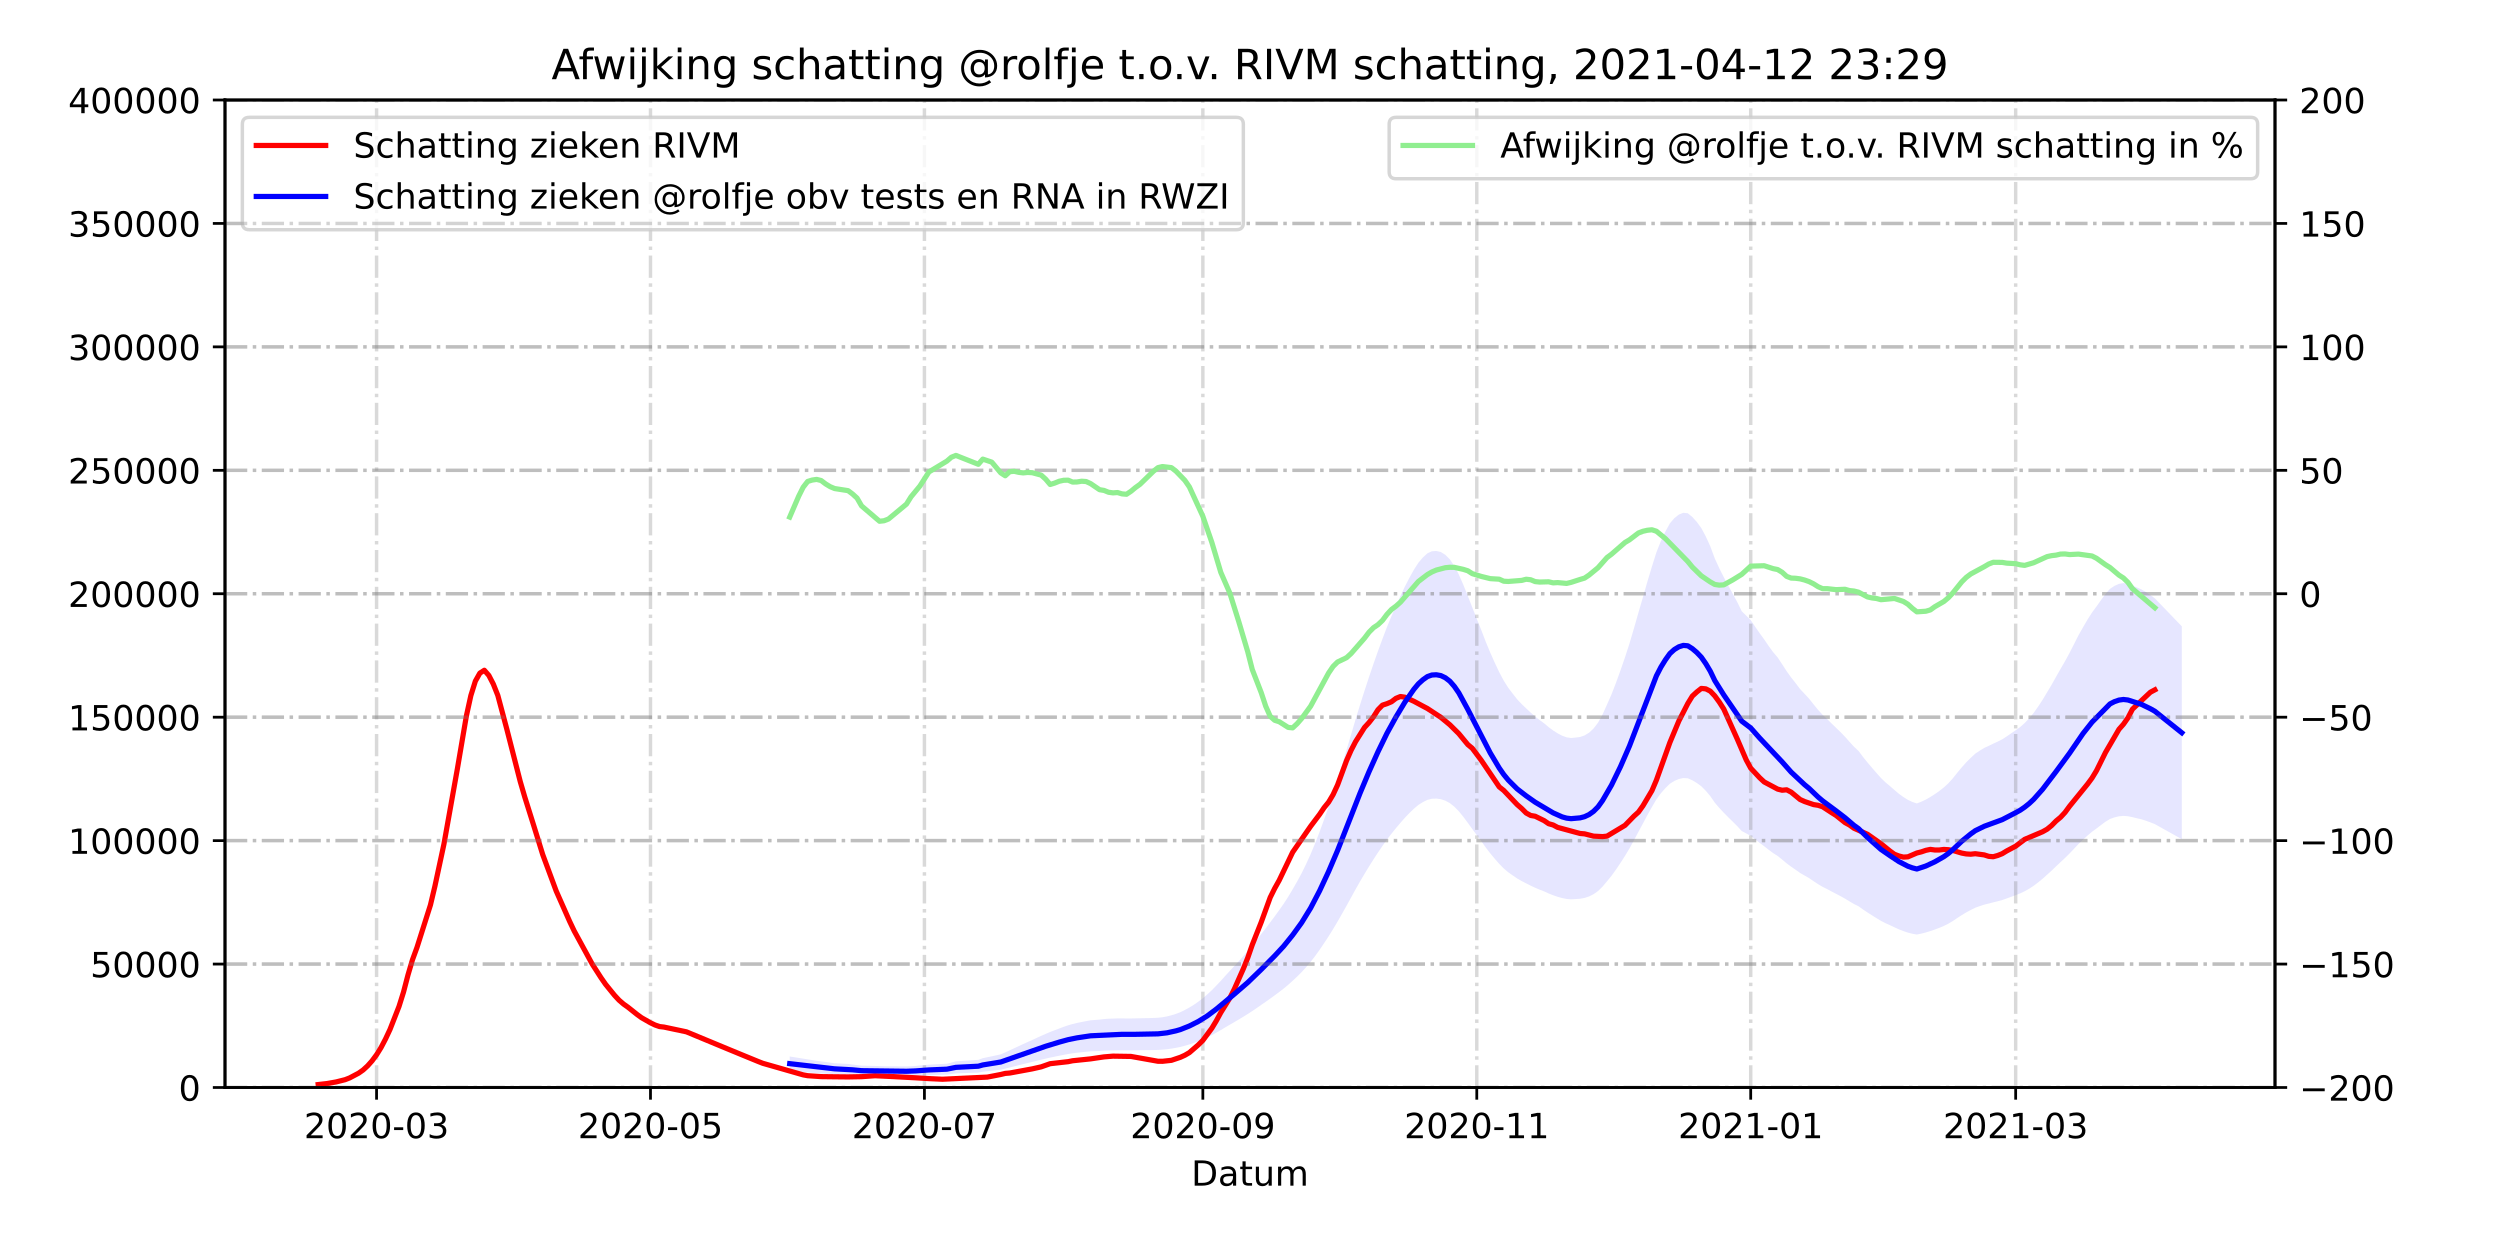 <?xml version="1.0" encoding="utf-8" standalone="no"?>
<!DOCTYPE svg PUBLIC "-//W3C//DTD SVG 1.1//EN"
  "http://www.w3.org/Graphics/SVG/1.1/DTD/svg11.dtd">
<!-- Created with matplotlib (https://matplotlib.org/) -->
<svg height="360pt" version="1.1" viewBox="0 0 720 360" width="720pt" xmlns="http://www.w3.org/2000/svg" xmlns:xlink="http://www.w3.org/1999/xlink">
 <defs>
  <style type="text/css">*{stroke-linecap:butt;stroke-linejoin:round;}</style>
 </defs>
 <g id="figure_1">
  <g id="patch_1">
   <path d="M 0 360 
L 720 360 
L 720 0 
L 0 0 
z
" style="fill:#ffffff;"/>
  </g>
  <g id="axes_1">
   <g id="patch_2">
    <path d="M 64.8 313.2 
L 655.2 313.2 
L 655.2 28.8 
L 64.8 28.8 
z
" style="fill:#ffffff;"/>
   </g>
   <g id="PolyCollection_1">
    <path clip-path="url(#pea1b7b82fb)" d="M 227.435 308.392 
L 227.435 308.392 
L 228.728 308.502 
L 230.021 308.613 
L 231.315 308.723 
L 232.608 308.834 
L 233.901 308.944 
L 235.195 309.055 
L 236.488 309.149 
L 237.781 309.24 
L 239.075 309.338 
L 240.368 309.438 
L 244.248 309.542 
L 245.541 309.637 
L 246.835 309.728 
L 248.128 309.81 
L 253.301 309.876 
L 254.595 309.908 
L 255.888 309.918 
L 261.061 309.928 
L 262.354 309.912 
L 263.648 309.858 
L 264.941 309.781 
L 267.528 309.659 
L 272.701 309.507 
L 273.994 309.334 
L 275.288 309.14 
L 281.754 308.909 
L 283.048 308.654 
L 285.634 308.362 
L 288.221 308.061 
L 289.514 307.758 
L 290.807 307.431 
L 292.101 307.105 
L 293.394 306.788 
L 294.687 306.46 
L 295.981 306.145 
L 297.274 305.835 
L 298.567 305.51 
L 299.861 305.189 
L 301.154 304.886 
L 302.447 304.587 
L 303.741 304.32 
L 305.034 304.057 
L 306.327 303.792 
L 307.621 303.555 
L 308.914 303.352 
L 310.207 303.186 
L 311.501 303.043 
L 312.794 302.909 
L 314.087 302.779 
L 316.674 302.673 
L 317.967 302.586 
L 319.26 302.532 
L 320.554 302.512 
L 321.847 302.486 
L 323.14 302.48 
L 324.434 302.5 
L 325.727 302.494 
L 327.02 302.478 
L 328.314 302.463 
L 329.607 302.449 
L 330.9 302.437 
L 332.194 302.413 
L 333.487 302.384 
L 334.78 302.305 
L 336.074 302.18 
L 337.367 301.998 
L 338.66 301.784 
L 339.954 301.52 
L 341.247 301.172 
L 342.54 300.798 
L 343.834 300.369 
L 345.127 299.881 
L 346.42 299.356 
L 347.713 298.758 
L 349.007 298.114 
L 350.3 297.394 
L 351.593 296.661 
L 352.887 295.881 
L 354.18 295.122 
L 355.473 294.375 
L 356.767 293.615 
L 358.06 292.837 
L 359.353 292.03 
L 360.647 291.189 
L 361.94 290.313 
L 363.233 289.404 
L 364.527 288.518 
L 365.82 287.595 
L 367.113 286.662 
L 368.407 285.694 
L 369.7 284.708 
L 370.993 283.627 
L 372.287 282.463 
L 373.58 281.253 
L 374.873 279.965 
L 376.166 278.542 
L 377.46 277.017 
L 378.753 275.344 
L 380.046 273.551 
L 381.34 271.632 
L 382.633 269.663 
L 383.926 267.588 
L 385.22 265.416 
L 386.513 263.153 
L 387.806 260.852 
L 389.1 258.497 
L 390.393 256.144 
L 391.686 253.871 
L 392.98 251.676 
L 394.273 249.548 
L 395.566 247.501 
L 396.86 245.519 
L 398.153 243.625 
L 399.446 241.792 
L 400.74 240.107 
L 402.033 238.507 
L 403.326 236.98 
L 404.619 235.504 
L 405.913 234.154 
L 407.206 232.905 
L 408.499 231.82 
L 409.793 231.004 
L 411.086 230.362 
L 412.379 230.043 
L 413.673 229.993 
L 414.966 230.161 
L 416.259 230.596 
L 417.553 231.292 
L 418.846 232.33 
L 420.139 233.644 
L 421.433 235.231 
L 422.726 236.968 
L 424.019 238.757 
L 425.313 240.524 
L 426.606 242.259 
L 427.899 244.083 
L 429.193 245.758 
L 430.486 247.319 
L 431.779 248.796 
L 433.073 250.104 
L 434.366 251.206 
L 435.659 252.117 
L 436.952 253.009 
L 438.246 253.745 
L 439.539 254.407 
L 440.832 255.061 
L 442.126 255.679 
L 443.419 256.218 
L 444.712 256.726 
L 446.006 257.313 
L 447.299 257.831 
L 448.592 258.275 
L 449.886 258.641 
L 451.179 258.896 
L 452.472 259.003 
L 453.766 258.932 
L 455.059 258.842 
L 456.352 258.605 
L 457.646 258.179 
L 458.939 257.532 
L 460.232 256.623 
L 461.526 255.357 
L 462.819 253.814 
L 464.112 252.239 
L 465.405 250.44 
L 466.699 248.515 
L 467.992 246.502 
L 469.285 244.358 
L 470.579 242.002 
L 471.872 239.551 
L 473.165 237.17 
L 474.459 234.733 
L 475.752 232.424 
L 477.045 230.21 
L 478.339 228.454 
L 479.632 226.986 
L 480.925 225.719 
L 482.219 224.901 
L 483.512 224.355 
L 484.805 224.073 
L 486.099 224.154 
L 487.392 224.728 
L 488.685 225.5 
L 489.979 226.451 
L 491.272 227.753 
L 492.565 229.278 
L 493.858 231.162 
L 495.152 232.68 
L 496.445 234.058 
L 497.738 235.373 
L 499.032 236.638 
L 500.325 237.924 
L 501.618 239.342 
L 504.205 240.713 
L 505.498 241.754 
L 506.792 242.755 
L 508.085 243.714 
L 509.378 244.739 
L 510.672 245.695 
L 511.965 246.511 
L 513.258 247.563 
L 514.552 248.64 
L 515.845 249.612 
L 517.138 250.488 
L 518.432 251.415 
L 519.725 252.154 
L 521.018 252.9 
L 522.312 253.785 
L 523.605 254.635 
L 524.898 255.402 
L 526.191 256.046 
L 527.485 256.742 
L 528.778 257.416 
L 530.071 258.087 
L 531.365 258.808 
L 532.658 259.595 
L 533.951 260.355 
L 535.245 260.999 
L 536.538 261.928 
L 537.831 262.792 
L 539.125 263.612 
L 540.418 264.421 
L 541.711 265.202 
L 543.005 265.875 
L 544.298 266.454 
L 545.591 267.058 
L 546.885 267.654 
L 548.178 268.156 
L 549.471 268.591 
L 550.765 268.919 
L 552.058 269.151 
L 553.351 268.877 
L 554.644 268.549 
L 555.938 268.149 
L 557.231 267.703 
L 558.524 267.218 
L 559.818 266.67 
L 561.111 266.029 
L 562.404 265.261 
L 563.698 264.384 
L 564.991 263.549 
L 566.284 262.767 
L 567.578 262.077 
L 568.871 261.428 
L 570.164 260.964 
L 571.458 260.538 
L 572.751 260.222 
L 574.044 259.881 
L 575.338 259.562 
L 576.631 259.207 
L 577.924 258.759 
L 579.218 258.281 
L 580.511 257.798 
L 581.804 257.302 
L 583.097 256.686 
L 584.391 255.96 
L 585.684 255.115 
L 586.977 254.138 
L 588.271 253.073 
L 589.564 251.912 
L 590.857 250.754 
L 592.151 249.504 
L 593.444 248.285 
L 594.737 247.084 
L 596.031 245.804 
L 597.324 244.44 
L 598.617 243.06 
L 599.911 241.836 
L 601.204 240.637 
L 602.497 239.55 
L 603.791 238.604 
L 605.084 237.62 
L 606.377 236.658 
L 607.671 235.873 
L 608.964 235.409 
L 610.257 235.097 
L 611.55 234.974 
L 612.844 235.077 
L 614.137 235.339 
L 615.43 235.658 
L 616.724 235.958 
L 618.017 236.367 
L 619.31 236.835 
L 620.604 237.347 
L 621.897 238.071 
L 623.19 238.794 
L 624.484 239.517 
L 625.777 240.24 
L 627.07 240.963 
L 628.364 241.687 
L 628.364 241.687 
L 628.364 180.389 
L 627.07 179.046 
L 625.777 177.703 
L 624.484 176.36 
L 623.19 175.017 
L 621.897 173.674 
L 620.604 172.331 
L 619.31 171.379 
L 618.017 170.511 
L 616.724 169.751 
L 615.43 169.193 
L 614.137 168.602 
L 612.844 168.115 
L 611.55 167.923 
L 610.257 168.151 
L 608.964 168.73 
L 607.671 169.593 
L 606.377 171.051 
L 605.084 172.837 
L 603.791 174.665 
L 602.497 176.421 
L 601.204 178.441 
L 599.911 180.667 
L 598.617 182.939 
L 597.324 185.503 
L 596.031 188.036 
L 594.737 190.414 
L 593.444 192.643 
L 592.151 194.908 
L 590.857 197.229 
L 589.564 199.38 
L 588.271 201.536 
L 586.977 203.513 
L 585.684 205.328 
L 584.391 206.897 
L 583.097 208.245 
L 581.804 209.39 
L 580.511 210.311 
L 579.218 211.208 
L 577.924 212.096 
L 576.631 212.927 
L 575.338 213.587 
L 574.044 214.178 
L 572.751 214.811 
L 571.458 215.4 
L 570.164 216.191 
L 568.871 217.052 
L 567.578 218.258 
L 566.284 219.539 
L 564.991 220.991 
L 563.698 222.541 
L 562.404 224.17 
L 561.111 225.597 
L 559.818 226.788 
L 558.524 227.805 
L 557.231 228.706 
L 555.938 229.534 
L 554.644 230.277 
L 553.351 230.886 
L 552.058 231.394 
L 550.765 230.963 
L 549.471 230.355 
L 548.178 229.547 
L 546.885 228.614 
L 545.591 227.508 
L 544.298 226.386 
L 543.005 225.311 
L 541.711 224.061 
L 540.418 222.61 
L 539.125 221.107 
L 537.831 219.585 
L 536.538 217.981 
L 535.245 216.256 
L 533.951 215.059 
L 532.658 213.647 
L 531.365 212.186 
L 530.071 210.847 
L 528.778 209.602 
L 527.485 208.35 
L 526.191 207.057 
L 524.898 205.861 
L 523.605 204.437 
L 522.312 202.857 
L 521.018 201.214 
L 519.725 199.828 
L 518.432 198.456 
L 517.138 196.735 
L 515.845 195.108 
L 514.552 193.304 
L 513.258 191.302 
L 511.965 189.348 
L 510.672 187.834 
L 509.378 186.059 
L 508.085 184.154 
L 506.792 182.373 
L 505.498 180.515 
L 504.205 178.582 
L 501.618 176.035 
L 500.325 173.401 
L 499.032 171.013 
L 497.738 168.664 
L 496.445 166.222 
L 495.152 163.663 
L 493.858 160.844 
L 492.565 157.345 
L 491.272 154.513 
L 489.979 152.094 
L 488.685 150.328 
L 487.392 148.894 
L 486.099 147.828 
L 484.805 147.679 
L 483.512 148.203 
L 482.219 149.215 
L 480.925 150.735 
L 479.632 153.087 
L 478.339 155.815 
L 477.045 159.075 
L 475.752 163.188 
L 474.459 167.476 
L 473.165 172.001 
L 471.872 176.424 
L 470.579 180.976 
L 469.285 185.351 
L 467.992 189.332 
L 466.699 193.071 
L 465.405 196.646 
L 464.112 199.986 
L 462.819 202.912 
L 461.526 205.777 
L 460.232 208.128 
L 458.939 209.817 
L 457.646 211.019 
L 456.352 211.809 
L 455.059 212.249 
L 453.766 212.417 
L 452.472 212.548 
L 451.179 212.351 
L 449.886 211.877 
L 448.592 211.196 
L 447.299 210.373 
L 446.006 209.411 
L 444.712 208.319 
L 443.419 207.377 
L 442.126 206.376 
L 440.832 205.227 
L 439.539 204.012 
L 438.246 202.784 
L 436.952 201.416 
L 435.659 199.76 
L 434.366 198.069 
L 433.073 196.021 
L 431.779 193.593 
L 430.486 190.85 
L 429.193 187.951 
L 427.899 184.839 
L 426.606 181.452 
L 425.313 178.23 
L 424.019 174.949 
L 422.726 171.627 
L 421.433 168.401 
L 420.139 165.453 
L 418.846 163.014 
L 417.553 161.085 
L 416.259 159.793 
L 414.966 158.984 
L 413.673 158.674 
L 412.379 158.766 
L 411.086 159.358 
L 409.793 160.55 
L 408.499 162.065 
L 407.206 164.08 
L 405.913 166.401 
L 404.619 168.908 
L 403.326 171.649 
L 402.033 174.485 
L 400.74 177.456 
L 399.446 180.585 
L 398.153 183.99 
L 396.86 187.506 
L 395.566 191.187 
L 394.273 194.99 
L 392.98 198.941 
L 391.686 203.017 
L 390.393 207.239 
L 389.1 211.608 
L 387.806 215.983 
L 386.513 220.255 
L 385.22 224.458 
L 383.926 228.493 
L 382.633 232.346 
L 381.34 236.003 
L 380.046 239.567 
L 378.753 242.896 
L 377.46 246.003 
L 376.166 248.835 
L 374.873 251.477 
L 373.58 253.869 
L 372.287 256.116 
L 370.993 258.279 
L 369.7 260.286 
L 368.407 262.118 
L 367.113 263.915 
L 365.82 265.648 
L 364.527 267.361 
L 363.233 269.008 
L 361.94 270.695 
L 360.647 272.322 
L 359.353 273.885 
L 358.06 275.383 
L 356.767 276.827 
L 355.473 278.24 
L 354.18 279.626 
L 352.887 281.037 
L 351.593 282.486 
L 350.3 283.846 
L 349.007 285.184 
L 347.713 286.379 
L 346.42 287.49 
L 345.127 288.465 
L 343.834 289.371 
L 342.54 290.168 
L 341.247 290.863 
L 339.954 291.508 
L 338.66 291.998 
L 337.367 292.396 
L 336.074 292.735 
L 334.78 292.966 
L 333.487 293.113 
L 332.194 293.168 
L 330.9 293.212 
L 329.607 293.234 
L 328.314 293.26 
L 327.02 293.288 
L 325.727 293.317 
L 324.434 293.328 
L 323.14 293.291 
L 321.847 293.302 
L 320.554 293.35 
L 319.26 293.387 
L 317.967 293.488 
L 316.674 293.65 
L 314.087 293.847 
L 312.794 294.088 
L 311.501 294.337 
L 310.207 294.602 
L 308.914 294.912 
L 307.621 295.289 
L 306.327 295.728 
L 305.034 296.221 
L 303.741 296.708 
L 302.447 297.205 
L 301.154 297.76 
L 299.861 298.322 
L 298.567 298.918 
L 297.274 299.522 
L 295.981 300.098 
L 294.687 300.683 
L 293.394 301.292 
L 292.101 301.881 
L 290.807 302.485 
L 289.514 303.093 
L 288.221 303.657 
L 285.634 304.215 
L 283.048 304.757 
L 281.754 305.23 
L 275.288 305.661 
L 273.994 306.02 
L 272.701 306.342 
L 267.528 306.624 
L 264.941 306.851 
L 263.648 306.993 
L 262.354 307.095 
L 261.061 307.123 
L 255.888 307.104 
L 254.595 307.086 
L 253.301 307.027 
L 248.128 306.904 
L 246.835 306.753 
L 245.541 306.584 
L 244.248 306.406 
L 240.368 306.214 
L 239.075 306.027 
L 237.781 305.846 
L 236.488 305.677 
L 235.195 305.502 
L 233.901 305.297 
L 232.608 305.092 
L 231.315 304.886 
L 230.021 304.681 
L 228.728 304.476 
L 227.435 304.271 
z
" style="fill:#0000ff;fill-opacity:0.1;"/>
   </g>
   <g id="matplotlib.axis_1">
    <g id="xtick_1">
     <g id="line2d_1">
      <path clip-path="url(#pea1b7b82fb)" d="M 108.45 313.2 
L 108.45 28.8 
" style="fill:none;stroke:#808080;stroke-dasharray:6.4,1.6,1,1.6;stroke-dashoffset:0;stroke-opacity:0.3;"/>
     </g>
     <g id="line2d_2">
      <defs>
       <path d="M 0 0 
L 0 3.5 
" id="m4244c65fb5" style="stroke:#000000;stroke-width:0.8;"/>
      </defs>
      <g>
       <use style="stroke:#000000;stroke-width:0.8;" x="108.45" xlink:href="#m4244c65fb5" y="313.2"/>
      </g>
     </g>
     <g id="text_1">
      <!-- 2020-03 -->
      <g transform="translate(87.558 327.798)scale(0.1 -0.1)">
       <defs>
        <path d="M 19.188 8.297 
L 53.609 8.297 
L 53.609 0 
L 7.328 0 
L 7.328 8.297 
Q 12.938 14.109 22.625 23.891 
Q 32.328 33.688 34.812 36.531 
Q 39.547 41.844 41.422 45.531 
Q 43.312 49.219 43.312 52.781 
Q 43.312 58.594 39.234 62.25 
Q 35.156 65.922 28.609 65.922 
Q 23.969 65.922 18.812 64.312 
Q 13.672 62.703 7.812 59.422 
L 7.812 69.391 
Q 13.766 71.781 18.938 73 
Q 24.125 74.219 28.422 74.219 
Q 39.75 74.219 46.484 68.547 
Q 53.219 62.891 53.219 53.422 
Q 53.219 48.922 51.531 44.891 
Q 49.859 40.875 45.406 35.406 
Q 44.188 33.984 37.641 27.219 
Q 31.109 20.453 19.188 8.297 
z
" id="DejaVuSans-50"/>
        <path d="M 31.781 66.406 
Q 24.172 66.406 20.328 58.906 
Q 16.5 51.422 16.5 36.375 
Q 16.5 21.391 20.328 13.891 
Q 24.172 6.391 31.781 6.391 
Q 39.453 6.391 43.281 13.891 
Q 47.125 21.391 47.125 36.375 
Q 47.125 51.422 43.281 58.906 
Q 39.453 66.406 31.781 66.406 
z
M 31.781 74.219 
Q 44.047 74.219 50.516 64.516 
Q 56.984 54.828 56.984 36.375 
Q 56.984 17.969 50.516 8.266 
Q 44.047 -1.422 31.781 -1.422 
Q 19.531 -1.422 13.062 8.266 
Q 6.594 17.969 6.594 36.375 
Q 6.594 54.828 13.062 64.516 
Q 19.531 74.219 31.781 74.219 
z
" id="DejaVuSans-48"/>
        <path d="M 4.891 31.391 
L 31.203 31.391 
L 31.203 23.391 
L 4.891 23.391 
z
" id="DejaVuSans-45"/>
        <path d="M 40.578 39.312 
Q 47.656 37.797 51.625 33 
Q 55.609 28.219 55.609 21.188 
Q 55.609 10.406 48.188 4.484 
Q 40.766 -1.422 27.094 -1.422 
Q 22.516 -1.422 17.656 -0.516 
Q 12.797 0.391 7.625 2.203 
L 7.625 11.719 
Q 11.719 9.328 16.594 8.109 
Q 21.484 6.891 26.812 6.891 
Q 36.078 6.891 40.938 10.547 
Q 45.797 14.203 45.797 21.188 
Q 45.797 27.641 41.281 31.266 
Q 36.766 34.906 28.719 34.906 
L 20.219 34.906 
L 20.219 43.016 
L 29.109 43.016 
Q 36.375 43.016 40.234 45.922 
Q 44.094 48.828 44.094 54.297 
Q 44.094 59.906 40.109 62.906 
Q 36.141 65.922 28.719 65.922 
Q 24.656 65.922 20.016 65.031 
Q 15.375 64.156 9.812 62.312 
L 9.812 71.094 
Q 15.438 72.656 20.344 73.438 
Q 25.25 74.219 29.594 74.219 
Q 40.828 74.219 47.359 69.109 
Q 53.906 64.016 53.906 55.328 
Q 53.906 49.266 50.438 45.094 
Q 46.969 40.922 40.578 39.312 
z
" id="DejaVuSans-51"/>
       </defs>
       <use xlink:href="#DejaVuSans-50"/>
       <use x="63.623" xlink:href="#DejaVuSans-48"/>
       <use x="127.246" xlink:href="#DejaVuSans-50"/>
       <use x="190.869" xlink:href="#DejaVuSans-48"/>
       <use x="254.492" xlink:href="#DejaVuSans-45"/>
       <use x="290.576" xlink:href="#DejaVuSans-48"/>
       <use x="354.199" xlink:href="#DejaVuSans-51"/>
      </g>
     </g>
    </g>
    <g id="xtick_2">
     <g id="line2d_3">
      <path clip-path="url(#pea1b7b82fb)" d="M 187.342 313.2 
L 187.342 28.8 
" style="fill:none;stroke:#808080;stroke-dasharray:6.4,1.6,1,1.6;stroke-dashoffset:0;stroke-opacity:0.3;"/>
     </g>
     <g id="line2d_4">
      <g>
       <use style="stroke:#000000;stroke-width:0.8;" x="187.342" xlink:href="#m4244c65fb5" y="313.2"/>
      </g>
     </g>
     <g id="text_2">
      <!-- 2020-05 -->
      <g transform="translate(166.451 327.798)scale(0.1 -0.1)">
       <defs>
        <path d="M 10.797 72.906 
L 49.516 72.906 
L 49.516 64.594 
L 19.828 64.594 
L 19.828 46.734 
Q 21.969 47.469 24.109 47.828 
Q 26.266 48.188 28.422 48.188 
Q 40.625 48.188 47.75 41.5 
Q 54.891 34.812 54.891 23.391 
Q 54.891 11.625 47.562 5.094 
Q 40.234 -1.422 26.906 -1.422 
Q 22.312 -1.422 17.547 -0.641 
Q 12.797 0.141 7.719 1.703 
L 7.719 11.625 
Q 12.109 9.234 16.797 8.062 
Q 21.484 6.891 26.703 6.891 
Q 35.156 6.891 40.078 11.328 
Q 45.016 15.766 45.016 23.391 
Q 45.016 31 40.078 35.438 
Q 35.156 39.891 26.703 39.891 
Q 22.75 39.891 18.812 39.016 
Q 14.891 38.141 10.797 36.281 
z
" id="DejaVuSans-53"/>
       </defs>
       <use xlink:href="#DejaVuSans-50"/>
       <use x="63.623" xlink:href="#DejaVuSans-48"/>
       <use x="127.246" xlink:href="#DejaVuSans-50"/>
       <use x="190.869" xlink:href="#DejaVuSans-48"/>
       <use x="254.492" xlink:href="#DejaVuSans-45"/>
       <use x="290.576" xlink:href="#DejaVuSans-48"/>
       <use x="354.199" xlink:href="#DejaVuSans-53"/>
      </g>
     </g>
    </g>
    <g id="xtick_3">
     <g id="line2d_5">
      <path clip-path="url(#pea1b7b82fb)" d="M 266.234 313.2 
L 266.234 28.8 
" style="fill:none;stroke:#808080;stroke-dasharray:6.4,1.6,1,1.6;stroke-dashoffset:0;stroke-opacity:0.3;"/>
     </g>
     <g id="line2d_6">
      <g>
       <use style="stroke:#000000;stroke-width:0.8;" x="266.234" xlink:href="#m4244c65fb5" y="313.2"/>
      </g>
     </g>
     <g id="text_3">
      <!-- 2020-07 -->
      <g transform="translate(245.343 327.798)scale(0.1 -0.1)">
       <defs>
        <path d="M 8.203 72.906 
L 55.078 72.906 
L 55.078 68.703 
L 28.609 0 
L 18.312 0 
L 43.219 64.594 
L 8.203 64.594 
z
" id="DejaVuSans-55"/>
       </defs>
       <use xlink:href="#DejaVuSans-50"/>
       <use x="63.623" xlink:href="#DejaVuSans-48"/>
       <use x="127.246" xlink:href="#DejaVuSans-50"/>
       <use x="190.869" xlink:href="#DejaVuSans-48"/>
       <use x="254.492" xlink:href="#DejaVuSans-45"/>
       <use x="290.576" xlink:href="#DejaVuSans-48"/>
       <use x="354.199" xlink:href="#DejaVuSans-55"/>
      </g>
     </g>
    </g>
    <g id="xtick_4">
     <g id="line2d_7">
      <path clip-path="url(#pea1b7b82fb)" d="M 346.42 313.2 
L 346.42 28.8 
" style="fill:none;stroke:#808080;stroke-dasharray:6.4,1.6,1,1.6;stroke-dashoffset:0;stroke-opacity:0.3;"/>
     </g>
     <g id="line2d_8">
      <g>
       <use style="stroke:#000000;stroke-width:0.8;" x="346.42" xlink:href="#m4244c65fb5" y="313.2"/>
      </g>
     </g>
     <g id="text_4">
      <!-- 2020-09 -->
      <g transform="translate(325.529 327.798)scale(0.1 -0.1)">
       <defs>
        <path d="M 10.984 1.516 
L 10.984 10.5 
Q 14.703 8.734 18.5 7.812 
Q 22.312 6.891 25.984 6.891 
Q 35.75 6.891 40.891 13.453 
Q 46.047 20.016 46.781 33.406 
Q 43.953 29.203 39.594 26.953 
Q 35.25 24.703 29.984 24.703 
Q 19.047 24.703 12.672 31.312 
Q 6.297 37.938 6.297 49.422 
Q 6.297 60.641 12.938 67.422 
Q 19.578 74.219 30.609 74.219 
Q 43.266 74.219 49.922 64.516 
Q 56.594 54.828 56.594 36.375 
Q 56.594 19.141 48.406 8.859 
Q 40.234 -1.422 26.422 -1.422 
Q 22.703 -1.422 18.891 -0.688 
Q 15.094 0.047 10.984 1.516 
z
M 30.609 32.422 
Q 37.25 32.422 41.125 36.953 
Q 45.016 41.5 45.016 49.422 
Q 45.016 57.281 41.125 61.844 
Q 37.25 66.406 30.609 66.406 
Q 23.969 66.406 20.094 61.844 
Q 16.219 57.281 16.219 49.422 
Q 16.219 41.5 20.094 36.953 
Q 23.969 32.422 30.609 32.422 
z
" id="DejaVuSans-57"/>
       </defs>
       <use xlink:href="#DejaVuSans-50"/>
       <use x="63.623" xlink:href="#DejaVuSans-48"/>
       <use x="127.246" xlink:href="#DejaVuSans-50"/>
       <use x="190.869" xlink:href="#DejaVuSans-48"/>
       <use x="254.492" xlink:href="#DejaVuSans-45"/>
       <use x="290.576" xlink:href="#DejaVuSans-48"/>
       <use x="354.199" xlink:href="#DejaVuSans-57"/>
      </g>
     </g>
    </g>
    <g id="xtick_5">
     <g id="line2d_9">
      <path clip-path="url(#pea1b7b82fb)" d="M 425.313 313.2 
L 425.313 28.8 
" style="fill:none;stroke:#808080;stroke-dasharray:6.4,1.6,1,1.6;stroke-dashoffset:0;stroke-opacity:0.3;"/>
     </g>
     <g id="line2d_10">
      <g>
       <use style="stroke:#000000;stroke-width:0.8;" x="425.313" xlink:href="#m4244c65fb5" y="313.2"/>
      </g>
     </g>
     <g id="text_5">
      <!-- 2020-11 -->
      <g transform="translate(404.421 327.798)scale(0.1 -0.1)">
       <defs>
        <path d="M 12.406 8.297 
L 28.516 8.297 
L 28.516 63.922 
L 10.984 60.406 
L 10.984 69.391 
L 28.422 72.906 
L 38.281 72.906 
L 38.281 8.297 
L 54.391 8.297 
L 54.391 0 
L 12.406 0 
z
" id="DejaVuSans-49"/>
       </defs>
       <use xlink:href="#DejaVuSans-50"/>
       <use x="63.623" xlink:href="#DejaVuSans-48"/>
       <use x="127.246" xlink:href="#DejaVuSans-50"/>
       <use x="190.869" xlink:href="#DejaVuSans-48"/>
       <use x="254.492" xlink:href="#DejaVuSans-45"/>
       <use x="290.576" xlink:href="#DejaVuSans-49"/>
       <use x="354.199" xlink:href="#DejaVuSans-49"/>
      </g>
     </g>
    </g>
    <g id="xtick_6">
     <g id="line2d_11">
      <path clip-path="url(#pea1b7b82fb)" d="M 504.205 313.2 
L 504.205 28.8 
" style="fill:none;stroke:#808080;stroke-dasharray:6.4,1.6,1,1.6;stroke-dashoffset:0;stroke-opacity:0.3;"/>
     </g>
     <g id="line2d_12">
      <g>
       <use style="stroke:#000000;stroke-width:0.8;" x="504.205" xlink:href="#m4244c65fb5" y="313.2"/>
      </g>
     </g>
     <g id="text_6">
      <!-- 2021-01 -->
      <g transform="translate(483.314 327.798)scale(0.1 -0.1)">
       <use xlink:href="#DejaVuSans-50"/>
       <use x="63.623" xlink:href="#DejaVuSans-48"/>
       <use x="127.246" xlink:href="#DejaVuSans-50"/>
       <use x="190.869" xlink:href="#DejaVuSans-49"/>
       <use x="254.492" xlink:href="#DejaVuSans-45"/>
       <use x="290.576" xlink:href="#DejaVuSans-48"/>
       <use x="354.199" xlink:href="#DejaVuSans-49"/>
      </g>
     </g>
    </g>
    <g id="xtick_7">
     <g id="line2d_13">
      <path clip-path="url(#pea1b7b82fb)" d="M 580.511 313.2 
L 580.511 28.8 
" style="fill:none;stroke:#808080;stroke-dasharray:6.4,1.6,1,1.6;stroke-dashoffset:0;stroke-opacity:0.3;"/>
     </g>
     <g id="line2d_14">
      <g>
       <use style="stroke:#000000;stroke-width:0.8;" x="580.511" xlink:href="#m4244c65fb5" y="313.2"/>
      </g>
     </g>
     <g id="text_7">
      <!-- 2021-03 -->
      <g transform="translate(559.619 327.798)scale(0.1 -0.1)">
       <use xlink:href="#DejaVuSans-50"/>
       <use x="63.623" xlink:href="#DejaVuSans-48"/>
       <use x="127.246" xlink:href="#DejaVuSans-50"/>
       <use x="190.869" xlink:href="#DejaVuSans-49"/>
       <use x="254.492" xlink:href="#DejaVuSans-45"/>
       <use x="290.576" xlink:href="#DejaVuSans-48"/>
       <use x="354.199" xlink:href="#DejaVuSans-51"/>
      </g>
     </g>
    </g>
    <g id="text_8">
     <!-- Datum -->
     <g transform="translate(343.087 341.477)scale(0.1 -0.1)">
      <defs>
       <path d="M 19.672 64.797 
L 19.672 8.109 
L 31.594 8.109 
Q 46.688 8.109 53.688 14.938 
Q 60.688 21.781 60.688 36.531 
Q 60.688 51.172 53.688 57.984 
Q 46.688 64.797 31.594 64.797 
z
M 9.812 72.906 
L 30.078 72.906 
Q 51.266 72.906 61.172 64.094 
Q 71.094 55.281 71.094 36.531 
Q 71.094 17.672 61.125 8.828 
Q 51.172 0 30.078 0 
L 9.812 0 
z
" id="DejaVuSans-68"/>
       <path d="M 34.281 27.484 
Q 23.391 27.484 19.188 25 
Q 14.984 22.516 14.984 16.5 
Q 14.984 11.719 18.141 8.906 
Q 21.297 6.109 26.703 6.109 
Q 34.188 6.109 38.703 11.406 
Q 43.219 16.703 43.219 25.484 
L 43.219 27.484 
z
M 52.203 31.203 
L 52.203 0 
L 43.219 0 
L 43.219 8.297 
Q 40.141 3.328 35.547 0.953 
Q 30.953 -1.422 24.312 -1.422 
Q 15.922 -1.422 10.953 3.297 
Q 6 8.016 6 15.922 
Q 6 25.141 12.172 29.828 
Q 18.359 34.516 30.609 34.516 
L 43.219 34.516 
L 43.219 35.406 
Q 43.219 41.609 39.141 45 
Q 35.062 48.391 27.688 48.391 
Q 23 48.391 18.547 47.266 
Q 14.109 46.141 10.016 43.891 
L 10.016 52.203 
Q 14.938 54.109 19.578 55.047 
Q 24.219 56 28.609 56 
Q 40.484 56 46.344 49.844 
Q 52.203 43.703 52.203 31.203 
z
" id="DejaVuSans-97"/>
       <path d="M 18.312 70.219 
L 18.312 54.688 
L 36.812 54.688 
L 36.812 47.703 
L 18.312 47.703 
L 18.312 18.016 
Q 18.312 11.328 20.141 9.422 
Q 21.969 7.516 27.594 7.516 
L 36.812 7.516 
L 36.812 0 
L 27.594 0 
Q 17.188 0 13.234 3.875 
Q 9.281 7.766 9.281 18.016 
L 9.281 47.703 
L 2.688 47.703 
L 2.688 54.688 
L 9.281 54.688 
L 9.281 70.219 
z
" id="DejaVuSans-116"/>
       <path d="M 8.5 21.578 
L 8.5 54.688 
L 17.484 54.688 
L 17.484 21.922 
Q 17.484 14.156 20.5 10.266 
Q 23.531 6.391 29.594 6.391 
Q 36.859 6.391 41.078 11.031 
Q 45.312 15.672 45.312 23.688 
L 45.312 54.688 
L 54.297 54.688 
L 54.297 0 
L 45.312 0 
L 45.312 8.406 
Q 42.047 3.422 37.719 1 
Q 33.406 -1.422 27.688 -1.422 
Q 18.266 -1.422 13.375 4.438 
Q 8.5 10.297 8.5 21.578 
z
M 31.109 56 
z
" id="DejaVuSans-117"/>
       <path d="M 52 44.188 
Q 55.375 50.25 60.062 53.125 
Q 64.75 56 71.094 56 
Q 79.641 56 84.281 50.016 
Q 88.922 44.047 88.922 33.016 
L 88.922 0 
L 79.891 0 
L 79.891 32.719 
Q 79.891 40.578 77.094 44.375 
Q 74.312 48.188 68.609 48.188 
Q 61.625 48.188 57.562 43.547 
Q 53.516 38.922 53.516 30.906 
L 53.516 0 
L 44.484 0 
L 44.484 32.719 
Q 44.484 40.625 41.703 44.406 
Q 38.922 48.188 33.109 48.188 
Q 26.219 48.188 22.156 43.531 
Q 18.109 38.875 18.109 30.906 
L 18.109 0 
L 9.078 0 
L 9.078 54.688 
L 18.109 54.688 
L 18.109 46.188 
Q 21.188 51.219 25.484 53.609 
Q 29.781 56 35.688 56 
Q 41.656 56 45.828 52.969 
Q 50 49.953 52 44.188 
z
" id="DejaVuSans-109"/>
      </defs>
      <use xlink:href="#DejaVuSans-68"/>
      <use x="77.002" xlink:href="#DejaVuSans-97"/>
      <use x="138.281" xlink:href="#DejaVuSans-116"/>
      <use x="177.49" xlink:href="#DejaVuSans-117"/>
      <use x="240.869" xlink:href="#DejaVuSans-109"/>
     </g>
    </g>
   </g>
   <g id="matplotlib.axis_2">
    <g id="ytick_1">
     <g id="line2d_15">
      <path clip-path="url(#pea1b7b82fb)" d="M 64.8 313.2 
L 655.2 313.2 
" style="fill:none;stroke:#808080;stroke-dasharray:6.4,1.6,1,1.6;stroke-dashoffset:0;stroke-opacity:0.3;"/>
     </g>
     <g id="line2d_16">
      <defs>
       <path d="M 0 0 
L -3.5 0 
" id="m06b7b630a9" style="stroke:#000000;stroke-width:0.8;"/>
      </defs>
      <g>
       <use style="stroke:#000000;stroke-width:0.8;" x="64.8" xlink:href="#m06b7b630a9" y="313.2"/>
      </g>
     </g>
     <g id="text_9">
      <!-- 0 -->
      <g transform="translate(51.438 316.999)scale(0.1 -0.1)">
       <use xlink:href="#DejaVuSans-48"/>
      </g>
     </g>
    </g>
    <g id="ytick_2">
     <g id="line2d_17">
      <path clip-path="url(#pea1b7b82fb)" d="M 64.8 277.65 
L 655.2 277.65 
" style="fill:none;stroke:#808080;stroke-dasharray:6.4,1.6,1,1.6;stroke-dashoffset:0;stroke-opacity:0.3;"/>
     </g>
     <g id="line2d_18">
      <g>
       <use style="stroke:#000000;stroke-width:0.8;" x="64.8" xlink:href="#m06b7b630a9" y="277.65"/>
      </g>
     </g>
     <g id="text_10">
      <!-- 50000 -->
      <g transform="translate(25.988 281.449)scale(0.1 -0.1)">
       <use xlink:href="#DejaVuSans-53"/>
       <use x="63.623" xlink:href="#DejaVuSans-48"/>
       <use x="127.246" xlink:href="#DejaVuSans-48"/>
       <use x="190.869" xlink:href="#DejaVuSans-48"/>
       <use x="254.492" xlink:href="#DejaVuSans-48"/>
      </g>
     </g>
    </g>
    <g id="ytick_3">
     <g id="line2d_19">
      <path clip-path="url(#pea1b7b82fb)" d="M 64.8 242.1 
L 655.2 242.1 
" style="fill:none;stroke:#808080;stroke-dasharray:6.4,1.6,1,1.6;stroke-dashoffset:0;stroke-opacity:0.3;"/>
     </g>
     <g id="line2d_20">
      <g>
       <use style="stroke:#000000;stroke-width:0.8;" x="64.8" xlink:href="#m06b7b630a9" y="242.1"/>
      </g>
     </g>
     <g id="text_11">
      <!-- 100000 -->
      <g transform="translate(19.625 245.899)scale(0.1 -0.1)">
       <use xlink:href="#DejaVuSans-49"/>
       <use x="63.623" xlink:href="#DejaVuSans-48"/>
       <use x="127.246" xlink:href="#DejaVuSans-48"/>
       <use x="190.869" xlink:href="#DejaVuSans-48"/>
       <use x="254.492" xlink:href="#DejaVuSans-48"/>
       <use x="318.115" xlink:href="#DejaVuSans-48"/>
      </g>
     </g>
    </g>
    <g id="ytick_4">
     <g id="line2d_21">
      <path clip-path="url(#pea1b7b82fb)" d="M 64.8 206.55 
L 655.2 206.55 
" style="fill:none;stroke:#808080;stroke-dasharray:6.4,1.6,1,1.6;stroke-dashoffset:0;stroke-opacity:0.3;"/>
     </g>
     <g id="line2d_22">
      <g>
       <use style="stroke:#000000;stroke-width:0.8;" x="64.8" xlink:href="#m06b7b630a9" y="206.55"/>
      </g>
     </g>
     <g id="text_12">
      <!-- 150000 -->
      <g transform="translate(19.625 210.349)scale(0.1 -0.1)">
       <use xlink:href="#DejaVuSans-49"/>
       <use x="63.623" xlink:href="#DejaVuSans-53"/>
       <use x="127.246" xlink:href="#DejaVuSans-48"/>
       <use x="190.869" xlink:href="#DejaVuSans-48"/>
       <use x="254.492" xlink:href="#DejaVuSans-48"/>
       <use x="318.115" xlink:href="#DejaVuSans-48"/>
      </g>
     </g>
    </g>
    <g id="ytick_5">
     <g id="line2d_23">
      <path clip-path="url(#pea1b7b82fb)" d="M 64.8 171 
L 655.2 171 
" style="fill:none;stroke:#808080;stroke-dasharray:6.4,1.6,1,1.6;stroke-dashoffset:0;stroke-opacity:0.3;"/>
     </g>
     <g id="line2d_24">
      <g>
       <use style="stroke:#000000;stroke-width:0.8;" x="64.8" xlink:href="#m06b7b630a9" y="171"/>
      </g>
     </g>
     <g id="text_13">
      <!-- 200000 -->
      <g transform="translate(19.625 174.799)scale(0.1 -0.1)">
       <use xlink:href="#DejaVuSans-50"/>
       <use x="63.623" xlink:href="#DejaVuSans-48"/>
       <use x="127.246" xlink:href="#DejaVuSans-48"/>
       <use x="190.869" xlink:href="#DejaVuSans-48"/>
       <use x="254.492" xlink:href="#DejaVuSans-48"/>
       <use x="318.115" xlink:href="#DejaVuSans-48"/>
      </g>
     </g>
    </g>
    <g id="ytick_6">
     <g id="line2d_25">
      <path clip-path="url(#pea1b7b82fb)" d="M 64.8 135.45 
L 655.2 135.45 
" style="fill:none;stroke:#808080;stroke-dasharray:6.4,1.6,1,1.6;stroke-dashoffset:0;stroke-opacity:0.3;"/>
     </g>
     <g id="line2d_26">
      <g>
       <use style="stroke:#000000;stroke-width:0.8;" x="64.8" xlink:href="#m06b7b630a9" y="135.45"/>
      </g>
     </g>
     <g id="text_14">
      <!-- 250000 -->
      <g transform="translate(19.625 139.249)scale(0.1 -0.1)">
       <use xlink:href="#DejaVuSans-50"/>
       <use x="63.623" xlink:href="#DejaVuSans-53"/>
       <use x="127.246" xlink:href="#DejaVuSans-48"/>
       <use x="190.869" xlink:href="#DejaVuSans-48"/>
       <use x="254.492" xlink:href="#DejaVuSans-48"/>
       <use x="318.115" xlink:href="#DejaVuSans-48"/>
      </g>
     </g>
    </g>
    <g id="ytick_7">
     <g id="line2d_27">
      <path clip-path="url(#pea1b7b82fb)" d="M 64.8 99.9 
L 655.2 99.9 
" style="fill:none;stroke:#808080;stroke-dasharray:6.4,1.6,1,1.6;stroke-dashoffset:0;stroke-opacity:0.3;"/>
     </g>
     <g id="line2d_28">
      <g>
       <use style="stroke:#000000;stroke-width:0.8;" x="64.8" xlink:href="#m06b7b630a9" y="99.9"/>
      </g>
     </g>
     <g id="text_15">
      <!-- 300000 -->
      <g transform="translate(19.625 103.699)scale(0.1 -0.1)">
       <use xlink:href="#DejaVuSans-51"/>
       <use x="63.623" xlink:href="#DejaVuSans-48"/>
       <use x="127.246" xlink:href="#DejaVuSans-48"/>
       <use x="190.869" xlink:href="#DejaVuSans-48"/>
       <use x="254.492" xlink:href="#DejaVuSans-48"/>
       <use x="318.115" xlink:href="#DejaVuSans-48"/>
      </g>
     </g>
    </g>
    <g id="ytick_8">
     <g id="line2d_29">
      <path clip-path="url(#pea1b7b82fb)" d="M 64.8 64.35 
L 655.2 64.35 
" style="fill:none;stroke:#808080;stroke-dasharray:6.4,1.6,1,1.6;stroke-dashoffset:0;stroke-opacity:0.3;"/>
     </g>
     <g id="line2d_30">
      <g>
       <use style="stroke:#000000;stroke-width:0.8;" x="64.8" xlink:href="#m06b7b630a9" y="64.35"/>
      </g>
     </g>
     <g id="text_16">
      <!-- 350000 -->
      <g transform="translate(19.625 68.149)scale(0.1 -0.1)">
       <use xlink:href="#DejaVuSans-51"/>
       <use x="63.623" xlink:href="#DejaVuSans-53"/>
       <use x="127.246" xlink:href="#DejaVuSans-48"/>
       <use x="190.869" xlink:href="#DejaVuSans-48"/>
       <use x="254.492" xlink:href="#DejaVuSans-48"/>
       <use x="318.115" xlink:href="#DejaVuSans-48"/>
      </g>
     </g>
    </g>
    <g id="ytick_9">
     <g id="line2d_31">
      <path clip-path="url(#pea1b7b82fb)" d="M 64.8 28.8 
L 655.2 28.8 
" style="fill:none;stroke:#808080;stroke-dasharray:6.4,1.6,1,1.6;stroke-dashoffset:0;stroke-opacity:0.3;"/>
     </g>
     <g id="line2d_32">
      <g>
       <use style="stroke:#000000;stroke-width:0.8;" x="64.8" xlink:href="#m06b7b630a9" y="28.8"/>
      </g>
     </g>
     <g id="text_17">
      <!-- 400000 -->
      <g transform="translate(19.625 32.599)scale(0.1 -0.1)">
       <defs>
        <path d="M 37.797 64.312 
L 12.891 25.391 
L 37.797 25.391 
z
M 35.203 72.906 
L 47.609 72.906 
L 47.609 25.391 
L 58.016 25.391 
L 58.016 17.188 
L 47.609 17.188 
L 47.609 0 
L 37.797 0 
L 37.797 17.188 
L 4.891 17.188 
L 4.891 26.703 
z
" id="DejaVuSans-52"/>
       </defs>
       <use xlink:href="#DejaVuSans-52"/>
       <use x="63.623" xlink:href="#DejaVuSans-48"/>
       <use x="127.246" xlink:href="#DejaVuSans-48"/>
       <use x="190.869" xlink:href="#DejaVuSans-48"/>
       <use x="254.492" xlink:href="#DejaVuSans-48"/>
       <use x="318.115" xlink:href="#DejaVuSans-48"/>
      </g>
     </g>
    </g>
   </g>
   <g id="line2d_33">
    <path clip-path="url(#pea1b7b82fb)" d="M 91.636 312.351 
L 94.223 312.056 
L 96.81 311.597 
L 99.396 310.948 
L 100.69 310.443 
L 103.276 309.075 
L 104.57 308.163 
L 105.863 306.978 
L 107.156 305.522 
L 108.45 303.774 
L 109.743 301.687 
L 111.036 299.218 
L 112.329 296.455 
L 114.916 289.849 
L 116.209 285.726 
L 117.503 280.776 
L 118.796 276.403 
L 120.089 272.867 
L 123.969 260.629 
L 125.263 255.18 
L 127.849 243.116 
L 131.729 221.388 
L 134.316 206.192 
L 135.609 200.312 
L 136.903 196.166 
L 138.196 193.866 
L 139.489 193.035 
L 140.782 194.52 
L 142.076 197.018 
L 143.369 200.273 
L 145.956 209.964 
L 149.836 225.109 
L 151.129 229.534 
L 153.716 237.769 
L 156.302 246.117 
L 160.182 256.605 
L 164.062 265.374 
L 165.356 268.097 
L 170.529 277.6 
L 173.115 281.622 
L 174.409 283.482 
L 176.995 286.661 
L 178.289 288.055 
L 179.582 289.17 
L 180.875 290.092 
L 183.462 292.151 
L 184.755 293.094 
L 187.342 294.573 
L 188.635 295.194 
L 189.929 295.648 
L 191.222 295.796 
L 197.688 297.167 
L 209.328 301.994 
L 213.208 303.596 
L 218.382 305.72 
L 219.675 306.226 
L 231.315 309.564 
L 232.608 309.8 
L 236.488 310.067 
L 240.368 310.116 
L 244.248 310.156 
L 248.128 310.08 
L 252.008 309.811 
L 257.181 310.057 
L 263.648 310.404 
L 267.528 310.638 
L 271.408 310.822 
L 284.341 310.206 
L 288.221 309.453 
L 289.514 309.141 
L 290.807 309.034 
L 297.274 307.838 
L 299.861 307.255 
L 302.447 306.342 
L 307.621 305.762 
L 308.914 305.496 
L 314.087 304.956 
L 317.967 304.382 
L 320.554 304.17 
L 325.727 304.255 
L 333.487 305.641 
L 334.78 305.655 
L 337.367 305.373 
L 339.954 304.502 
L 341.247 303.907 
L 342.54 303.15 
L 345.127 300.907 
L 346.42 299.628 
L 349.007 296.135 
L 350.3 293.992 
L 351.593 291.618 
L 354.18 287.45 
L 355.473 284.882 
L 358.06 279.054 
L 359.353 275.843 
L 360.647 272.113 
L 363.233 265.589 
L 365.82 258.462 
L 367.113 255.854 
L 368.407 253.538 
L 372.287 245.437 
L 377.46 237.967 
L 380.046 234.531 
L 381.34 232.612 
L 382.633 231.027 
L 383.926 228.855 
L 385.22 226.068 
L 387.806 219.056 
L 389.1 216.114 
L 390.393 213.617 
L 392.98 209.505 
L 394.273 208.099 
L 395.566 206.439 
L 396.86 204.403 
L 398.153 203.08 
L 399.446 202.659 
L 400.74 202.113 
L 402.033 201.125 
L 403.326 200.595 
L 404.619 200.796 
L 407.206 201.975 
L 409.793 203.363 
L 411.086 204.045 
L 414.966 206.596 
L 417.553 208.731 
L 420.139 211.29 
L 422.726 214.435 
L 424.019 215.51 
L 426.606 218.968 
L 431.779 226.623 
L 433.073 227.645 
L 436.952 231.731 
L 438.246 232.855 
L 439.539 234.146 
L 440.832 234.854 
L 442.126 235.075 
L 444.712 236.346 
L 446.006 237.23 
L 447.299 237.592 
L 448.592 238.283 
L 455.059 240.042 
L 456.352 240.148 
L 458.939 240.811 
L 461.526 240.94 
L 462.819 240.809 
L 467.992 237.703 
L 470.579 235.05 
L 471.872 233.889 
L 473.165 232.077 
L 475.752 227.709 
L 477.045 224.67 
L 480.925 213.841 
L 483.512 207.637 
L 486.099 202.583 
L 487.392 200.477 
L 488.685 199.284 
L 489.979 198.267 
L 491.272 198.392 
L 492.565 199.05 
L 493.858 200.417 
L 495.152 202.184 
L 496.445 204.207 
L 500.325 212.833 
L 502.912 218.851 
L 504.205 221.231 
L 506.792 224.001 
L 508.085 225.2 
L 511.965 227.267 
L 513.258 227.589 
L 514.552 227.463 
L 515.845 228.129 
L 518.432 230.258 
L 519.725 230.841 
L 522.312 231.725 
L 523.605 231.926 
L 524.898 232.337 
L 527.485 234.027 
L 528.778 234.834 
L 531.365 236.902 
L 532.658 237.609 
L 533.951 238.536 
L 537.831 240.261 
L 541.711 242.979 
L 544.298 245.09 
L 545.591 246.025 
L 546.885 246.522 
L 548.178 246.845 
L 549.471 246.771 
L 552.058 245.661 
L 553.351 245.336 
L 554.644 244.896 
L 555.938 244.624 
L 557.231 244.795 
L 558.524 244.795 
L 559.818 244.639 
L 561.111 244.714 
L 562.404 244.924 
L 564.991 245.696 
L 566.284 245.933 
L 567.578 246.012 
L 568.871 245.868 
L 571.458 246.214 
L 572.751 246.628 
L 574.044 246.737 
L 575.338 246.38 
L 576.631 245.863 
L 577.924 245.072 
L 580.511 243.701 
L 583.097 241.74 
L 588.271 239.543 
L 589.564 238.814 
L 590.857 237.759 
L 592.151 236.442 
L 593.444 235.367 
L 594.737 233.972 
L 596.031 232.203 
L 601.204 225.833 
L 602.497 224.083 
L 603.791 221.95 
L 606.377 216.719 
L 610.257 210.045 
L 611.55 208.578 
L 612.844 206.741 
L 614.137 204.251 
L 616.724 201.791 
L 619.31 199.364 
L 620.604 198.673 
L 620.604 198.673 
" style="fill:none;stroke:#ff0000;stroke-linecap:square;stroke-width:1.5;"/>
   </g>
   <g id="line2d_34">
    <path clip-path="url(#pea1b7b82fb)" d="M 227.435 306.331 
L 240.368 307.826 
L 245.541 308.111 
L 248.128 308.357 
L 261.061 308.525 
L 263.648 308.426 
L 267.528 308.142 
L 272.701 307.925 
L 275.288 307.4 
L 281.754 307.07 
L 283.048 306.705 
L 288.221 305.859 
L 293.394 304.04 
L 301.154 301.323 
L 305.034 300.139 
L 307.621 299.422 
L 310.207 298.894 
L 314.087 298.313 
L 323.14 297.885 
L 327.02 297.883 
L 333.487 297.749 
L 336.074 297.458 
L 338.66 296.891 
L 339.954 296.514 
L 342.54 295.483 
L 345.127 294.173 
L 347.713 292.569 
L 350.3 290.62 
L 355.473 286.308 
L 359.353 282.958 
L 363.233 279.206 
L 367.113 275.288 
L 369.7 272.497 
L 372.287 269.29 
L 374.873 265.721 
L 377.46 261.51 
L 380.046 256.559 
L 382.633 251.004 
L 385.22 244.937 
L 389.1 235.052 
L 391.686 228.444 
L 394.273 222.269 
L 396.86 216.512 
L 399.446 211.188 
L 402.033 206.496 
L 404.619 202.206 
L 407.206 198.492 
L 408.499 196.942 
L 409.793 195.777 
L 411.086 194.86 
L 412.379 194.405 
L 413.673 194.334 
L 414.966 194.572 
L 416.259 195.194 
L 417.553 196.188 
L 418.846 197.672 
L 420.139 199.548 
L 422.726 204.298 
L 429.193 216.854 
L 431.779 221.195 
L 433.073 223.063 
L 434.366 224.637 
L 436.952 227.213 
L 439.539 229.209 
L 442.126 231.028 
L 447.299 234.102 
L 449.886 235.259 
L 451.179 235.624 
L 452.472 235.775 
L 455.059 235.545 
L 456.352 235.207 
L 457.646 234.599 
L 458.939 233.674 
L 460.232 232.376 
L 461.526 230.567 
L 464.112 226.112 
L 466.699 220.793 
L 469.285 214.854 
L 477.045 194.642 
L 478.339 192.134 
L 479.632 190.036 
L 480.925 188.227 
L 482.219 187.058 
L 483.512 186.279 
L 484.805 185.876 
L 486.099 185.991 
L 487.392 186.811 
L 488.685 187.914 
L 489.979 189.272 
L 491.272 191.133 
L 492.565 193.311 
L 493.858 196.003 
L 496.445 200.14 
L 501.618 207.688 
L 504.205 209.648 
L 506.792 212.564 
L 513.258 219.432 
L 515.845 222.36 
L 519.725 225.991 
L 521.018 227.057 
L 523.605 229.536 
L 524.898 230.631 
L 528.778 233.509 
L 531.365 235.497 
L 533.951 237.707 
L 535.245 238.628 
L 537.831 241.189 
L 541.711 244.631 
L 544.298 246.42 
L 546.885 248.134 
L 549.471 249.473 
L 550.765 249.941 
L 552.058 250.273 
L 554.644 249.413 
L 557.231 248.204 
L 559.818 246.729 
L 561.111 245.813 
L 562.404 244.716 
L 564.991 242.27 
L 567.578 240.167 
L 568.871 239.24 
L 571.458 237.969 
L 576.631 236.067 
L 580.511 234.054 
L 581.804 233.346 
L 583.097 232.465 
L 584.391 231.429 
L 585.684 230.222 
L 588.271 227.305 
L 592.151 222.206 
L 596.031 216.92 
L 599.911 211.252 
L 602.497 207.986 
L 607.671 202.733 
L 608.964 202.069 
L 610.257 201.624 
L 611.55 201.448 
L 612.844 201.596 
L 615.43 202.426 
L 616.724 202.855 
L 619.31 204.107 
L 620.604 204.839 
L 628.364 211.038 
L 628.364 211.038 
" style="fill:none;stroke:#0000ff;stroke-linecap:square;stroke-width:1.5;"/>
   </g>
   <g id="patch_3">
    <path d="M 64.8 313.2 
L 64.8 28.8 
" style="fill:none;stroke:#000000;stroke-linecap:square;stroke-linejoin:miter;stroke-width:0.8;"/>
   </g>
   <g id="patch_4">
    <path d="M 655.2 313.2 
L 655.2 28.8 
" style="fill:none;stroke:#000000;stroke-linecap:square;stroke-linejoin:miter;stroke-width:0.8;"/>
   </g>
   <g id="patch_5">
    <path d="M 64.8 313.2 
L 655.2 313.2 
" style="fill:none;stroke:#000000;stroke-linecap:square;stroke-linejoin:miter;stroke-width:0.8;"/>
   </g>
   <g id="patch_6">
    <path d="M 64.8 28.8 
L 655.2 28.8 
" style="fill:none;stroke:#000000;stroke-linecap:square;stroke-linejoin:miter;stroke-width:0.8;"/>
   </g>
   <g id="legend_1">
    <g id="patch_7">
     <path d="M 71.8 66.156 
L 356.086 66.156 
Q 358.086 66.156 358.086 64.156 
L 358.086 35.8 
Q 358.086 33.8 356.086 33.8 
L 71.8 33.8 
Q 69.8 33.8 69.8 35.8 
L 69.8 64.156 
Q 69.8 66.156 71.8 66.156 
z
" style="fill:#ffffff;opacity:0.8;stroke:#cccccc;stroke-linejoin:miter;"/>
    </g>
    <g id="line2d_35">
     <path d="M 73.8 41.898 
L 93.8 41.898 
" style="fill:none;stroke:#ff0000;stroke-linecap:square;stroke-width:1.5;"/>
    </g>
    <g id="line2d_36"/>
    <g id="text_18">
     <!-- Schatting zieken RIVM -->
     <g transform="translate(101.8 45.398)scale(0.1 -0.1)">
      <defs>
       <path d="M 53.516 70.516 
L 53.516 60.891 
Q 47.906 63.578 42.922 64.891 
Q 37.938 66.219 33.297 66.219 
Q 25.25 66.219 20.875 63.094 
Q 16.5 59.969 16.5 54.203 
Q 16.5 49.359 19.406 46.891 
Q 22.312 44.438 30.422 42.922 
L 36.375 41.703 
Q 47.406 39.594 52.656 34.297 
Q 57.906 29 57.906 20.125 
Q 57.906 9.516 50.797 4.047 
Q 43.703 -1.422 29.984 -1.422 
Q 24.812 -1.422 18.969 -0.25 
Q 13.141 0.922 6.891 3.219 
L 6.891 13.375 
Q 12.891 10.016 18.656 8.297 
Q 24.422 6.594 29.984 6.594 
Q 38.422 6.594 43.016 9.906 
Q 47.609 13.234 47.609 19.391 
Q 47.609 24.75 44.312 27.781 
Q 41.016 30.812 33.5 32.328 
L 27.484 33.5 
Q 16.453 35.688 11.516 40.375 
Q 6.594 45.062 6.594 53.422 
Q 6.594 63.094 13.406 68.656 
Q 20.219 74.219 32.172 74.219 
Q 37.312 74.219 42.625 73.281 
Q 47.953 72.359 53.516 70.516 
z
" id="DejaVuSans-83"/>
       <path d="M 48.781 52.594 
L 48.781 44.188 
Q 44.969 46.297 41.141 47.344 
Q 37.312 48.391 33.406 48.391 
Q 24.656 48.391 19.812 42.844 
Q 14.984 37.312 14.984 27.297 
Q 14.984 17.281 19.812 11.734 
Q 24.656 6.203 33.406 6.203 
Q 37.312 6.203 41.141 7.25 
Q 44.969 8.297 48.781 10.406 
L 48.781 2.094 
Q 45.016 0.344 40.984 -0.531 
Q 36.969 -1.422 32.422 -1.422 
Q 20.062 -1.422 12.781 6.344 
Q 5.516 14.109 5.516 27.297 
Q 5.516 40.672 12.859 48.328 
Q 20.219 56 33.016 56 
Q 37.156 56 41.109 55.141 
Q 45.062 54.297 48.781 52.594 
z
" id="DejaVuSans-99"/>
       <path d="M 54.891 33.016 
L 54.891 0 
L 45.906 0 
L 45.906 32.719 
Q 45.906 40.484 42.875 44.328 
Q 39.844 48.188 33.797 48.188 
Q 26.516 48.188 22.312 43.547 
Q 18.109 38.922 18.109 30.906 
L 18.109 0 
L 9.078 0 
L 9.078 75.984 
L 18.109 75.984 
L 18.109 46.188 
Q 21.344 51.125 25.703 53.562 
Q 30.078 56 35.797 56 
Q 45.219 56 50.047 50.172 
Q 54.891 44.344 54.891 33.016 
z
" id="DejaVuSans-104"/>
       <path d="M 9.422 54.688 
L 18.406 54.688 
L 18.406 0 
L 9.422 0 
z
M 9.422 75.984 
L 18.406 75.984 
L 18.406 64.594 
L 9.422 64.594 
z
" id="DejaVuSans-105"/>
       <path d="M 54.891 33.016 
L 54.891 0 
L 45.906 0 
L 45.906 32.719 
Q 45.906 40.484 42.875 44.328 
Q 39.844 48.188 33.797 48.188 
Q 26.516 48.188 22.312 43.547 
Q 18.109 38.922 18.109 30.906 
L 18.109 0 
L 9.078 0 
L 9.078 54.688 
L 18.109 54.688 
L 18.109 46.188 
Q 21.344 51.125 25.703 53.562 
Q 30.078 56 35.797 56 
Q 45.219 56 50.047 50.172 
Q 54.891 44.344 54.891 33.016 
z
" id="DejaVuSans-110"/>
       <path d="M 45.406 27.984 
Q 45.406 37.75 41.375 43.109 
Q 37.359 48.484 30.078 48.484 
Q 22.859 48.484 18.828 43.109 
Q 14.797 37.75 14.797 27.984 
Q 14.797 18.266 18.828 12.891 
Q 22.859 7.516 30.078 7.516 
Q 37.359 7.516 41.375 12.891 
Q 45.406 18.266 45.406 27.984 
z
M 54.391 6.781 
Q 54.391 -7.172 48.188 -13.984 
Q 42 -20.797 29.203 -20.797 
Q 24.469 -20.797 20.266 -20.094 
Q 16.062 -19.391 12.109 -17.922 
L 12.109 -9.188 
Q 16.062 -11.328 19.922 -12.344 
Q 23.781 -13.375 27.781 -13.375 
Q 36.625 -13.375 41.016 -8.766 
Q 45.406 -4.156 45.406 5.172 
L 45.406 9.625 
Q 42.625 4.781 38.281 2.391 
Q 33.938 0 27.875 0 
Q 17.828 0 11.672 7.656 
Q 5.516 15.328 5.516 27.984 
Q 5.516 40.672 11.672 48.328 
Q 17.828 56 27.875 56 
Q 33.938 56 38.281 53.609 
Q 42.625 51.219 45.406 46.391 
L 45.406 54.688 
L 54.391 54.688 
z
" id="DejaVuSans-103"/>
       <path id="DejaVuSans-32"/>
       <path d="M 5.516 54.688 
L 48.188 54.688 
L 48.188 46.484 
L 14.406 7.172 
L 48.188 7.172 
L 48.188 0 
L 4.297 0 
L 4.297 8.203 
L 38.094 47.516 
L 5.516 47.516 
z
" id="DejaVuSans-122"/>
       <path d="M 56.203 29.594 
L 56.203 25.203 
L 14.891 25.203 
Q 15.484 15.922 20.484 11.062 
Q 25.484 6.203 34.422 6.203 
Q 39.594 6.203 44.453 7.469 
Q 49.312 8.734 54.109 11.281 
L 54.109 2.781 
Q 49.266 0.734 44.188 -0.344 
Q 39.109 -1.422 33.891 -1.422 
Q 20.797 -1.422 13.156 6.188 
Q 5.516 13.812 5.516 26.812 
Q 5.516 40.234 12.766 48.109 
Q 20.016 56 32.328 56 
Q 43.359 56 49.781 48.891 
Q 56.203 41.797 56.203 29.594 
z
M 47.219 32.234 
Q 47.125 39.594 43.094 43.984 
Q 39.062 48.391 32.422 48.391 
Q 24.906 48.391 20.391 44.141 
Q 15.875 39.891 15.188 32.172 
z
" id="DejaVuSans-101"/>
       <path d="M 9.078 75.984 
L 18.109 75.984 
L 18.109 31.109 
L 44.922 54.688 
L 56.391 54.688 
L 27.391 29.109 
L 57.625 0 
L 45.906 0 
L 18.109 26.703 
L 18.109 0 
L 9.078 0 
z
" id="DejaVuSans-107"/>
       <path d="M 44.391 34.188 
Q 47.562 33.109 50.562 29.594 
Q 53.562 26.078 56.594 19.922 
L 66.609 0 
L 56 0 
L 46.688 18.703 
Q 43.062 26.031 39.672 28.422 
Q 36.281 30.812 30.422 30.812 
L 19.672 30.812 
L 19.672 0 
L 9.812 0 
L 9.812 72.906 
L 32.078 72.906 
Q 44.578 72.906 50.734 67.672 
Q 56.891 62.453 56.891 51.906 
Q 56.891 45.016 53.688 40.469 
Q 50.484 35.938 44.391 34.188 
z
M 19.672 64.797 
L 19.672 38.922 
L 32.078 38.922 
Q 39.203 38.922 42.844 42.219 
Q 46.484 45.516 46.484 51.906 
Q 46.484 58.297 42.844 61.547 
Q 39.203 64.797 32.078 64.797 
z
" id="DejaVuSans-82"/>
       <path d="M 9.812 72.906 
L 19.672 72.906 
L 19.672 0 
L 9.812 0 
z
" id="DejaVuSans-73"/>
       <path d="M 28.609 0 
L 0.781 72.906 
L 11.078 72.906 
L 34.188 11.531 
L 57.328 72.906 
L 67.578 72.906 
L 39.797 0 
z
" id="DejaVuSans-86"/>
       <path d="M 9.812 72.906 
L 24.516 72.906 
L 43.109 23.297 
L 61.812 72.906 
L 76.516 72.906 
L 76.516 0 
L 66.891 0 
L 66.891 64.016 
L 48.094 14.016 
L 38.188 14.016 
L 19.391 64.016 
L 19.391 0 
L 9.812 0 
z
" id="DejaVuSans-77"/>
      </defs>
      <use xlink:href="#DejaVuSans-83"/>
      <use x="63.477" xlink:href="#DejaVuSans-99"/>
      <use x="118.457" xlink:href="#DejaVuSans-104"/>
      <use x="181.836" xlink:href="#DejaVuSans-97"/>
      <use x="243.115" xlink:href="#DejaVuSans-116"/>
      <use x="282.324" xlink:href="#DejaVuSans-116"/>
      <use x="321.533" xlink:href="#DejaVuSans-105"/>
      <use x="349.316" xlink:href="#DejaVuSans-110"/>
      <use x="412.695" xlink:href="#DejaVuSans-103"/>
      <use x="476.172" xlink:href="#DejaVuSans-32"/>
      <use x="507.959" xlink:href="#DejaVuSans-122"/>
      <use x="560.449" xlink:href="#DejaVuSans-105"/>
      <use x="588.232" xlink:href="#DejaVuSans-101"/>
      <use x="649.756" xlink:href="#DejaVuSans-107"/>
      <use x="704.041" xlink:href="#DejaVuSans-101"/>
      <use x="765.564" xlink:href="#DejaVuSans-110"/>
      <use x="828.943" xlink:href="#DejaVuSans-32"/>
      <use x="860.73" xlink:href="#DejaVuSans-82"/>
      <use x="930.213" xlink:href="#DejaVuSans-73"/>
      <use x="959.705" xlink:href="#DejaVuSans-86"/>
      <use x="1028.113" xlink:href="#DejaVuSans-77"/>
     </g>
    </g>
    <g id="line2d_37">
     <path d="M 73.8 56.577 
L 93.8 56.577 
" style="fill:none;stroke:#0000ff;stroke-linecap:square;stroke-width:1.5;"/>
    </g>
    <g id="line2d_38"/>
    <g id="text_19">
     <!-- Schatting zieken @rolfje obv tests en RNA in RWZI -->
     <g transform="translate(101.8 60.077)scale(0.1 -0.1)">
      <defs>
       <path d="M 37.203 26.219 
Q 37.203 19.234 40.672 15.25 
Q 44.141 11.281 50.203 11.281 
Q 56.203 11.281 59.641 15.281 
Q 63.094 19.281 63.094 26.219 
Q 63.094 33.062 59.578 37.078 
Q 56.062 41.109 50.094 41.109 
Q 44.188 41.109 40.688 37.109 
Q 37.203 33.109 37.203 26.219 
z
M 63.812 11.625 
Q 60.891 7.859 57.109 6.078 
Q 53.328 4.297 48.297 4.297 
Q 39.891 4.297 34.641 10.375 
Q 29.391 16.453 29.391 26.219 
Q 29.391 35.984 34.656 42.078 
Q 39.938 48.188 48.297 48.188 
Q 53.328 48.188 57.125 46.359 
Q 60.938 44.531 63.812 40.828 
L 63.812 47.219 
L 70.797 47.219 
L 70.797 11.281 
Q 77.938 12.359 81.953 17.797 
Q 85.984 23.25 85.984 31.891 
Q 85.984 37.109 84.438 41.703 
Q 82.906 46.297 79.781 50.203 
Q 74.703 56.594 67.406 59.984 
Q 60.109 63.375 51.516 63.375 
Q 45.516 63.375 39.984 61.781 
Q 34.469 60.203 29.781 57.078 
Q 22.125 52.094 17.797 44.016 
Q 13.484 35.938 13.484 26.516 
Q 13.484 18.75 16.281 11.953 
Q 19.094 5.172 24.422 0 
Q 29.547 -5.078 36.281 -7.734 
Q 43.016 -10.406 50.688 -10.406 
Q 56.984 -10.406 63.062 -8.281 
Q 69.141 -6.156 74.219 -2.203 
L 78.609 -7.625 
Q 72.516 -12.359 65.312 -14.875 
Q 58.109 -17.391 50.688 -17.391 
Q 41.656 -17.391 33.641 -14.188 
Q 25.641 -10.984 19.391 -4.891 
Q 13.141 1.219 9.859 9.25 
Q 6.594 17.281 6.594 26.516 
Q 6.594 35.406 9.906 43.453 
Q 13.234 51.516 19.391 57.625 
Q 25.688 63.812 33.938 67.109 
Q 42.188 70.406 51.422 70.406 
Q 61.766 70.406 70.625 66.156 
Q 79.5 61.922 85.5 54.109 
Q 89.156 49.312 91.078 43.703 
Q 93.016 38.094 93.016 32.078 
Q 93.016 19.234 85.25 11.812 
Q 77.484 4.391 63.812 4.109 
z
" id="DejaVuSans-64"/>
       <path d="M 41.109 46.297 
Q 39.594 47.172 37.812 47.578 
Q 36.031 48 33.891 48 
Q 26.266 48 22.188 43.047 
Q 18.109 38.094 18.109 28.812 
L 18.109 0 
L 9.078 0 
L 9.078 54.688 
L 18.109 54.688 
L 18.109 46.188 
Q 20.953 51.172 25.484 53.578 
Q 30.031 56 36.531 56 
Q 37.453 56 38.578 55.875 
Q 39.703 55.766 41.062 55.516 
z
" id="DejaVuSans-114"/>
       <path d="M 30.609 48.391 
Q 23.391 48.391 19.188 42.75 
Q 14.984 37.109 14.984 27.297 
Q 14.984 17.484 19.156 11.844 
Q 23.344 6.203 30.609 6.203 
Q 37.797 6.203 41.984 11.859 
Q 46.188 17.531 46.188 27.297 
Q 46.188 37.016 41.984 42.703 
Q 37.797 48.391 30.609 48.391 
z
M 30.609 56 
Q 42.328 56 49.016 48.375 
Q 55.719 40.766 55.719 27.297 
Q 55.719 13.875 49.016 6.219 
Q 42.328 -1.422 30.609 -1.422 
Q 18.844 -1.422 12.172 6.219 
Q 5.516 13.875 5.516 27.297 
Q 5.516 40.766 12.172 48.375 
Q 18.844 56 30.609 56 
z
" id="DejaVuSans-111"/>
       <path d="M 9.422 75.984 
L 18.406 75.984 
L 18.406 0 
L 9.422 0 
z
" id="DejaVuSans-108"/>
       <path d="M 37.109 75.984 
L 37.109 68.5 
L 28.516 68.5 
Q 23.688 68.5 21.797 66.547 
Q 19.922 64.594 19.922 59.516 
L 19.922 54.688 
L 34.719 54.688 
L 34.719 47.703 
L 19.922 47.703 
L 19.922 0 
L 10.891 0 
L 10.891 47.703 
L 2.297 47.703 
L 2.297 54.688 
L 10.891 54.688 
L 10.891 58.5 
Q 10.891 67.625 15.141 71.797 
Q 19.391 75.984 28.609 75.984 
z
" id="DejaVuSans-102"/>
       <path d="M 9.422 54.688 
L 18.406 54.688 
L 18.406 -0.984 
Q 18.406 -11.422 14.422 -16.109 
Q 10.453 -20.797 1.609 -20.797 
L -1.812 -20.797 
L -1.812 -13.188 
L 0.594 -13.188 
Q 5.719 -13.188 7.562 -10.812 
Q 9.422 -8.453 9.422 -0.984 
z
M 9.422 75.984 
L 18.406 75.984 
L 18.406 64.594 
L 9.422 64.594 
z
" id="DejaVuSans-106"/>
       <path d="M 48.688 27.297 
Q 48.688 37.203 44.609 42.844 
Q 40.531 48.484 33.406 48.484 
Q 26.266 48.484 22.188 42.844 
Q 18.109 37.203 18.109 27.297 
Q 18.109 17.391 22.188 11.75 
Q 26.266 6.109 33.406 6.109 
Q 40.531 6.109 44.609 11.75 
Q 48.688 17.391 48.688 27.297 
z
M 18.109 46.391 
Q 20.953 51.266 25.266 53.625 
Q 29.594 56 35.594 56 
Q 45.562 56 51.781 48.094 
Q 58.016 40.188 58.016 27.297 
Q 58.016 14.406 51.781 6.484 
Q 45.562 -1.422 35.594 -1.422 
Q 29.594 -1.422 25.266 0.953 
Q 20.953 3.328 18.109 8.203 
L 18.109 0 
L 9.078 0 
L 9.078 75.984 
L 18.109 75.984 
z
" id="DejaVuSans-98"/>
       <path d="M 2.984 54.688 
L 12.5 54.688 
L 29.594 8.797 
L 46.688 54.688 
L 56.203 54.688 
L 35.688 0 
L 23.484 0 
z
" id="DejaVuSans-118"/>
       <path d="M 44.281 53.078 
L 44.281 44.578 
Q 40.484 46.531 36.375 47.5 
Q 32.281 48.484 27.875 48.484 
Q 21.188 48.484 17.844 46.438 
Q 14.5 44.391 14.5 40.281 
Q 14.5 37.156 16.891 35.375 
Q 19.281 33.594 26.516 31.984 
L 29.594 31.297 
Q 39.156 29.25 43.188 25.516 
Q 47.219 21.781 47.219 15.094 
Q 47.219 7.469 41.188 3.016 
Q 35.156 -1.422 24.609 -1.422 
Q 20.219 -1.422 15.453 -0.562 
Q 10.688 0.297 5.422 2 
L 5.422 11.281 
Q 10.406 8.688 15.234 7.391 
Q 20.062 6.109 24.812 6.109 
Q 31.156 6.109 34.562 8.281 
Q 37.984 10.453 37.984 14.406 
Q 37.984 18.062 35.516 20.016 
Q 33.062 21.969 24.703 23.781 
L 21.578 24.516 
Q 13.234 26.266 9.516 29.906 
Q 5.812 33.547 5.812 39.891 
Q 5.812 47.609 11.281 51.797 
Q 16.75 56 26.812 56 
Q 31.781 56 36.172 55.266 
Q 40.578 54.547 44.281 53.078 
z
" id="DejaVuSans-115"/>
       <path d="M 9.812 72.906 
L 23.094 72.906 
L 55.422 11.922 
L 55.422 72.906 
L 64.984 72.906 
L 64.984 0 
L 51.703 0 
L 19.391 60.984 
L 19.391 0 
L 9.812 0 
z
" id="DejaVuSans-78"/>
       <path d="M 34.188 63.188 
L 20.797 26.906 
L 47.609 26.906 
z
M 28.609 72.906 
L 39.797 72.906 
L 67.578 0 
L 57.328 0 
L 50.688 18.703 
L 17.828 18.703 
L 11.188 0 
L 0.781 0 
z
" id="DejaVuSans-65"/>
       <path d="M 3.328 72.906 
L 13.281 72.906 
L 28.609 11.281 
L 43.891 72.906 
L 54.984 72.906 
L 70.312 11.281 
L 85.594 72.906 
L 95.609 72.906 
L 77.297 0 
L 64.891 0 
L 49.516 63.281 
L 33.984 0 
L 21.578 0 
z
" id="DejaVuSans-87"/>
       <path d="M 5.609 72.906 
L 62.891 72.906 
L 62.891 65.375 
L 16.797 8.297 
L 64.016 8.297 
L 64.016 0 
L 4.5 0 
L 4.5 7.516 
L 50.594 64.594 
L 5.609 64.594 
z
" id="DejaVuSans-90"/>
      </defs>
      <use xlink:href="#DejaVuSans-83"/>
      <use x="63.477" xlink:href="#DejaVuSans-99"/>
      <use x="118.457" xlink:href="#DejaVuSans-104"/>
      <use x="181.836" xlink:href="#DejaVuSans-97"/>
      <use x="243.115" xlink:href="#DejaVuSans-116"/>
      <use x="282.324" xlink:href="#DejaVuSans-116"/>
      <use x="321.533" xlink:href="#DejaVuSans-105"/>
      <use x="349.316" xlink:href="#DejaVuSans-110"/>
      <use x="412.695" xlink:href="#DejaVuSans-103"/>
      <use x="476.172" xlink:href="#DejaVuSans-32"/>
      <use x="507.959" xlink:href="#DejaVuSans-122"/>
      <use x="560.449" xlink:href="#DejaVuSans-105"/>
      <use x="588.232" xlink:href="#DejaVuSans-101"/>
      <use x="649.756" xlink:href="#DejaVuSans-107"/>
      <use x="704.041" xlink:href="#DejaVuSans-101"/>
      <use x="765.564" xlink:href="#DejaVuSans-110"/>
      <use x="828.943" xlink:href="#DejaVuSans-32"/>
      <use x="860.73" xlink:href="#DejaVuSans-64"/>
      <use x="960.73" xlink:href="#DejaVuSans-114"/>
      <use x="999.594" xlink:href="#DejaVuSans-111"/>
      <use x="1060.775" xlink:href="#DejaVuSans-108"/>
      <use x="1088.559" xlink:href="#DejaVuSans-102"/>
      <use x="1123.764" xlink:href="#DejaVuSans-106"/>
      <use x="1151.547" xlink:href="#DejaVuSans-101"/>
      <use x="1213.07" xlink:href="#DejaVuSans-32"/>
      <use x="1244.857" xlink:href="#DejaVuSans-111"/>
      <use x="1306.039" xlink:href="#DejaVuSans-98"/>
      <use x="1369.516" xlink:href="#DejaVuSans-118"/>
      <use x="1428.695" xlink:href="#DejaVuSans-32"/>
      <use x="1460.482" xlink:href="#DejaVuSans-116"/>
      <use x="1499.691" xlink:href="#DejaVuSans-101"/>
      <use x="1561.215" xlink:href="#DejaVuSans-115"/>
      <use x="1613.314" xlink:href="#DejaVuSans-116"/>
      <use x="1652.523" xlink:href="#DejaVuSans-115"/>
      <use x="1704.623" xlink:href="#DejaVuSans-32"/>
      <use x="1736.41" xlink:href="#DejaVuSans-101"/>
      <use x="1797.934" xlink:href="#DejaVuSans-110"/>
      <use x="1861.312" xlink:href="#DejaVuSans-32"/>
      <use x="1893.1" xlink:href="#DejaVuSans-82"/>
      <use x="1962.582" xlink:href="#DejaVuSans-78"/>
      <use x="2037.387" xlink:href="#DejaVuSans-65"/>
      <use x="2105.795" xlink:href="#DejaVuSans-32"/>
      <use x="2137.582" xlink:href="#DejaVuSans-105"/>
      <use x="2165.365" xlink:href="#DejaVuSans-110"/>
      <use x="2228.744" xlink:href="#DejaVuSans-32"/>
      <use x="2260.531" xlink:href="#DejaVuSans-82"/>
      <use x="2326.014" xlink:href="#DejaVuSans-87"/>
      <use x="2424.891" xlink:href="#DejaVuSans-90"/>
      <use x="2493.396" xlink:href="#DejaVuSans-73"/>
     </g>
    </g>
   </g>
  </g>
  <g id="axes_2">
   <g id="matplotlib.axis_3">
    <g id="ytick_10">
     <g id="line2d_39">
      <path clip-path="url(#pea1b7b82fb)" d="M 64.8 313.2 
L 655.2 313.2 
" style="fill:none;stroke:#808080;stroke-dasharray:6.4,1.6,1,1.6;stroke-dashoffset:0;stroke-opacity:0.3;"/>
     </g>
     <g id="line2d_40">
      <defs>
       <path d="M 0 0 
L 3.5 0 
" id="m4409fffc55" style="stroke:#000000;stroke-width:0.8;"/>
      </defs>
      <g>
       <use style="stroke:#000000;stroke-width:0.8;" x="655.2" xlink:href="#m4409fffc55" y="313.2"/>
      </g>
     </g>
     <g id="text_20">
      <!-- −200 -->
      <g transform="translate(662.2 316.999)scale(0.1 -0.1)">
       <defs>
        <path d="M 10.594 35.5 
L 73.188 35.5 
L 73.188 27.203 
L 10.594 27.203 
z
" id="DejaVuSans-8722"/>
       </defs>
       <use xlink:href="#DejaVuSans-8722"/>
       <use x="83.789" xlink:href="#DejaVuSans-50"/>
       <use x="147.412" xlink:href="#DejaVuSans-48"/>
       <use x="211.035" xlink:href="#DejaVuSans-48"/>
      </g>
     </g>
    </g>
    <g id="ytick_11">
     <g id="line2d_41">
      <path clip-path="url(#pea1b7b82fb)" d="M 64.8 277.65 
L 655.2 277.65 
" style="fill:none;stroke:#808080;stroke-dasharray:6.4,1.6,1,1.6;stroke-dashoffset:0;stroke-opacity:0.3;"/>
     </g>
     <g id="line2d_42">
      <g>
       <use style="stroke:#000000;stroke-width:0.8;" x="655.2" xlink:href="#m4409fffc55" y="277.65"/>
      </g>
     </g>
     <g id="text_21">
      <!-- −150 -->
      <g transform="translate(662.2 281.449)scale(0.1 -0.1)">
       <use xlink:href="#DejaVuSans-8722"/>
       <use x="83.789" xlink:href="#DejaVuSans-49"/>
       <use x="147.412" xlink:href="#DejaVuSans-53"/>
       <use x="211.035" xlink:href="#DejaVuSans-48"/>
      </g>
     </g>
    </g>
    <g id="ytick_12">
     <g id="line2d_43">
      <path clip-path="url(#pea1b7b82fb)" d="M 64.8 242.1 
L 655.2 242.1 
" style="fill:none;stroke:#808080;stroke-dasharray:6.4,1.6,1,1.6;stroke-dashoffset:0;stroke-opacity:0.3;"/>
     </g>
     <g id="line2d_44">
      <g>
       <use style="stroke:#000000;stroke-width:0.8;" x="655.2" xlink:href="#m4409fffc55" y="242.1"/>
      </g>
     </g>
     <g id="text_22">
      <!-- −100 -->
      <g transform="translate(662.2 245.899)scale(0.1 -0.1)">
       <use xlink:href="#DejaVuSans-8722"/>
       <use x="83.789" xlink:href="#DejaVuSans-49"/>
       <use x="147.412" xlink:href="#DejaVuSans-48"/>
       <use x="211.035" xlink:href="#DejaVuSans-48"/>
      </g>
     </g>
    </g>
    <g id="ytick_13">
     <g id="line2d_45">
      <path clip-path="url(#pea1b7b82fb)" d="M 64.8 206.55 
L 655.2 206.55 
" style="fill:none;stroke:#808080;stroke-dasharray:6.4,1.6,1,1.6;stroke-dashoffset:0;stroke-opacity:0.3;"/>
     </g>
     <g id="line2d_46">
      <g>
       <use style="stroke:#000000;stroke-width:0.8;" x="655.2" xlink:href="#m4409fffc55" y="206.55"/>
      </g>
     </g>
     <g id="text_23">
      <!-- −50 -->
      <g transform="translate(662.2 210.349)scale(0.1 -0.1)">
       <use xlink:href="#DejaVuSans-8722"/>
       <use x="83.789" xlink:href="#DejaVuSans-53"/>
       <use x="147.412" xlink:href="#DejaVuSans-48"/>
      </g>
     </g>
    </g>
    <g id="ytick_14">
     <g id="line2d_47">
      <path clip-path="url(#pea1b7b82fb)" d="M 64.8 171 
L 655.2 171 
" style="fill:none;stroke:#808080;stroke-dasharray:6.4,1.6,1,1.6;stroke-dashoffset:0;stroke-opacity:0.3;"/>
     </g>
     <g id="line2d_48">
      <g>
       <use style="stroke:#000000;stroke-width:0.8;" x="655.2" xlink:href="#m4409fffc55" y="171"/>
      </g>
     </g>
     <g id="text_24">
      <!-- 0 -->
      <g transform="translate(662.2 174.799)scale(0.1 -0.1)">
       <use xlink:href="#DejaVuSans-48"/>
      </g>
     </g>
    </g>
    <g id="ytick_15">
     <g id="line2d_49">
      <path clip-path="url(#pea1b7b82fb)" d="M 64.8 135.45 
L 655.2 135.45 
" style="fill:none;stroke:#808080;stroke-dasharray:6.4,1.6,1,1.6;stroke-dashoffset:0;stroke-opacity:0.3;"/>
     </g>
     <g id="line2d_50">
      <g>
       <use style="stroke:#000000;stroke-width:0.8;" x="655.2" xlink:href="#m4409fffc55" y="135.45"/>
      </g>
     </g>
     <g id="text_25">
      <!-- 50 -->
      <g transform="translate(662.2 139.249)scale(0.1 -0.1)">
       <use xlink:href="#DejaVuSans-53"/>
       <use x="63.623" xlink:href="#DejaVuSans-48"/>
      </g>
     </g>
    </g>
    <g id="ytick_16">
     <g id="line2d_51">
      <path clip-path="url(#pea1b7b82fb)" d="M 64.8 99.9 
L 655.2 99.9 
" style="fill:none;stroke:#808080;stroke-dasharray:6.4,1.6,1,1.6;stroke-dashoffset:0;stroke-opacity:0.3;"/>
     </g>
     <g id="line2d_52">
      <g>
       <use style="stroke:#000000;stroke-width:0.8;" x="655.2" xlink:href="#m4409fffc55" y="99.9"/>
      </g>
     </g>
     <g id="text_26">
      <!-- 100 -->
      <g transform="translate(662.2 103.699)scale(0.1 -0.1)">
       <use xlink:href="#DejaVuSans-49"/>
       <use x="63.623" xlink:href="#DejaVuSans-48"/>
       <use x="127.246" xlink:href="#DejaVuSans-48"/>
      </g>
     </g>
    </g>
    <g id="ytick_17">
     <g id="line2d_53">
      <path clip-path="url(#pea1b7b82fb)" d="M 64.8 64.35 
L 655.2 64.35 
" style="fill:none;stroke:#808080;stroke-dasharray:6.4,1.6,1,1.6;stroke-dashoffset:0;stroke-opacity:0.3;"/>
     </g>
     <g id="line2d_54">
      <g>
       <use style="stroke:#000000;stroke-width:0.8;" x="655.2" xlink:href="#m4409fffc55" y="64.35"/>
      </g>
     </g>
     <g id="text_27">
      <!-- 150 -->
      <g transform="translate(662.2 68.149)scale(0.1 -0.1)">
       <use xlink:href="#DejaVuSans-49"/>
       <use x="63.623" xlink:href="#DejaVuSans-53"/>
       <use x="127.246" xlink:href="#DejaVuSans-48"/>
      </g>
     </g>
    </g>
    <g id="ytick_18">
     <g id="line2d_55">
      <path clip-path="url(#pea1b7b82fb)" d="M 64.8 28.8 
L 655.2 28.8 
" style="fill:none;stroke:#808080;stroke-dasharray:6.4,1.6,1,1.6;stroke-dashoffset:0;stroke-opacity:0.3;"/>
     </g>
     <g id="line2d_56">
      <g>
       <use style="stroke:#000000;stroke-width:0.8;" x="655.2" xlink:href="#m4409fffc55" y="28.8"/>
      </g>
     </g>
     <g id="text_28">
      <!-- 200 -->
      <g transform="translate(662.2 32.599)scale(0.1 -0.1)">
       <use xlink:href="#DejaVuSans-50"/>
       <use x="63.623" xlink:href="#DejaVuSans-48"/>
       <use x="127.246" xlink:href="#DejaVuSans-48"/>
      </g>
     </g>
    </g>
   </g>
   <g id="line2d_57">
    <path clip-path="url(#pea1b7b82fb)" d="M 227.435 148.917 
L 230.021 142.908 
L 231.315 140.325 
L 232.608 138.657 
L 233.901 138.258 
L 235.195 138.068 
L 236.488 138.39 
L 237.781 139.373 
L 239.075 140.156 
L 240.368 140.7 
L 244.248 141.308 
L 245.541 142.274 
L 246.835 143.456 
L 248.128 145.699 
L 253.301 150.12 
L 254.595 149.978 
L 255.888 149.479 
L 261.061 145.186 
L 262.354 143.106 
L 264.941 139.968 
L 267.528 135.918 
L 272.701 132.799 
L 273.994 131.686 
L 275.288 131.157 
L 281.754 133.717 
L 283.048 132.226 
L 285.634 133.093 
L 288.221 136.191 
L 289.514 137.019 
L 290.807 135.842 
L 292.101 135.735 
L 293.394 136.037 
L 294.687 136.195 
L 295.981 136.063 
L 297.274 136.138 
L 299.861 136.831 
L 301.154 137.999 
L 302.447 139.532 
L 303.741 139.13 
L 305.034 138.605 
L 306.327 138.323 
L 307.621 138.286 
L 308.914 138.838 
L 310.207 138.805 
L 311.501 138.592 
L 312.794 138.68 
L 314.087 139.274 
L 316.674 141.032 
L 317.967 141.246 
L 319.26 141.77 
L 320.554 141.946 
L 321.847 141.852 
L 323.14 142.237 
L 324.434 142.349 
L 325.727 141.484 
L 327.02 140.412 
L 328.314 139.489 
L 332.194 135.717 
L 333.487 134.681 
L 334.78 134.366 
L 337.367 134.677 
L 338.66 135.673 
L 341.247 138.355 
L 342.54 140.231 
L 346.42 148.691 
L 349.007 156.199 
L 351.593 164.849 
L 354.18 170.788 
L 356.767 179.031 
L 359.353 187.728 
L 360.647 192.802 
L 363.233 199.481 
L 364.527 203.391 
L 365.82 206.299 
L 367.113 207.448 
L 368.407 207.856 
L 370.993 209.493 
L 372.287 209.623 
L 373.58 208.413 
L 374.873 206.931 
L 377.46 203.383 
L 382.633 193.837 
L 383.926 191.935 
L 385.22 190.653 
L 387.806 189.408 
L 389.1 188.23 
L 392.98 183.785 
L 394.273 182.08 
L 395.566 180.776 
L 396.86 179.904 
L 398.153 178.674 
L 399.446 176.944 
L 400.74 175.54 
L 402.033 174.579 
L 403.326 173.429 
L 408.499 167.464 
L 411.086 165.481 
L 412.379 164.73 
L 413.673 164.173 
L 416.259 163.498 
L 417.553 163.378 
L 418.846 163.399 
L 421.433 163.977 
L 422.726 164.382 
L 424.019 165.212 
L 426.606 166.01 
L 429.193 166.648 
L 431.779 166.805 
L 433.073 167.385 
L 434.366 167.461 
L 438.246 167.157 
L 439.539 166.821 
L 440.832 166.968 
L 442.126 167.498 
L 443.419 167.632 
L 446.006 167.556 
L 447.299 167.863 
L 448.592 167.786 
L 451.179 168.024 
L 452.472 167.723 
L 455.059 166.883 
L 456.352 166.496 
L 457.646 165.628 
L 460.232 163.496 
L 462.819 160.57 
L 464.112 159.612 
L 467.992 156.236 
L 469.285 155.469 
L 471.872 153.497 
L 473.165 153.004 
L 474.459 152.712 
L 475.752 152.575 
L 477.045 152.992 
L 479.632 155.122 
L 486.099 161.727 
L 487.392 163.312 
L 489.979 165.84 
L 492.565 167.596 
L 493.858 168.322 
L 495.152 168.52 
L 496.445 168.442 
L 499.032 167.008 
L 501.618 165.413 
L 504.205 163.047 
L 508.085 162.931 
L 510.672 163.767 
L 511.965 164.031 
L 513.258 164.815 
L 514.552 165.996 
L 515.845 166.485 
L 517.138 166.542 
L 518.432 166.712 
L 519.725 167.046 
L 521.018 167.5 
L 522.312 168.149 
L 523.605 168.968 
L 524.898 169.532 
L 526.191 169.528 
L 528.778 169.818 
L 531.365 169.714 
L 532.658 170.083 
L 533.951 170.219 
L 535.245 170.538 
L 537.831 171.916 
L 539.125 172.205 
L 540.418 172.365 
L 541.711 172.714 
L 545.591 172.356 
L 548.178 173.217 
L 549.471 174.014 
L 550.765 175.21 
L 552.058 176.21 
L 554.644 176.035 
L 555.938 175.66 
L 557.231 174.73 
L 559.818 173.236 
L 561.111 172.159 
L 562.404 170.784 
L 564.991 167.566 
L 566.284 166.283 
L 567.578 165.31 
L 571.458 163.208 
L 572.751 162.441 
L 574.044 161.939 
L 576.631 161.971 
L 577.924 162.183 
L 580.511 162.334 
L 581.804 162.664 
L 583.097 162.832 
L 585.684 162.075 
L 589.564 160.307 
L 590.857 160.027 
L 592.151 159.877 
L 593.444 159.574 
L 594.737 159.541 
L 596.031 159.714 
L 598.617 159.583 
L 602.497 160.122 
L 603.791 160.781 
L 606.377 162.635 
L 607.671 163.441 
L 610.257 165.634 
L 611.55 166.464 
L 612.844 167.722 
L 614.137 169.543 
L 620.604 175.046 
L 620.604 175.046 
" style="fill:none;stroke:#90ee90;stroke-linecap:square;stroke-width:1.5;"/>
   </g>
   <g id="patch_8">
    <path d="M 64.8 313.2 
L 64.8 28.8 
" style="fill:none;stroke:#000000;stroke-linecap:square;stroke-linejoin:miter;stroke-width:0.8;"/>
   </g>
   <g id="patch_9">
    <path d="M 655.2 313.2 
L 655.2 28.8 
" style="fill:none;stroke:#000000;stroke-linecap:square;stroke-linejoin:miter;stroke-width:0.8;"/>
   </g>
   <g id="patch_10">
    <path d="M 64.8 313.2 
L 655.2 313.2 
" style="fill:none;stroke:#000000;stroke-linecap:square;stroke-linejoin:miter;stroke-width:0.8;"/>
   </g>
   <g id="patch_11">
    <path d="M 64.8 28.8 
L 655.2 28.8 
" style="fill:none;stroke:#000000;stroke-linecap:square;stroke-linejoin:miter;stroke-width:0.8;"/>
   </g>
   <g id="text_29">
    <!-- Afwijking schatting @rolfje t.o.v. RIVM schatting, 2021-04-12 23:29 -->
    <g transform="translate(158.837 22.8)scale(0.12 -0.12)">
     <defs>
      <path d="M 4.203 54.688 
L 13.188 54.688 
L 24.422 12.016 
L 35.594 54.688 
L 46.188 54.688 
L 57.422 12.016 
L 68.609 54.688 
L 77.594 54.688 
L 63.281 0 
L 52.688 0 
L 40.922 44.828 
L 29.109 0 
L 18.5 0 
z
" id="DejaVuSans-119"/>
      <path d="M 10.688 12.406 
L 21 12.406 
L 21 0 
L 10.688 0 
z
" id="DejaVuSans-46"/>
      <path d="M 11.719 12.406 
L 22.016 12.406 
L 22.016 4 
L 14.016 -11.625 
L 7.719 -11.625 
L 11.719 4 
z
" id="DejaVuSans-44"/>
      <path d="M 11.719 12.406 
L 22.016 12.406 
L 22.016 0 
L 11.719 0 
z
M 11.719 51.703 
L 22.016 51.703 
L 22.016 39.312 
L 11.719 39.312 
z
" id="DejaVuSans-58"/>
     </defs>
     <use xlink:href="#DejaVuSans-65"/>
     <use x="64.783" xlink:href="#DejaVuSans-102"/>
     <use x="98.238" xlink:href="#DejaVuSans-119"/>
     <use x="180.025" xlink:href="#DejaVuSans-105"/>
     <use x="207.809" xlink:href="#DejaVuSans-106"/>
     <use x="235.592" xlink:href="#DejaVuSans-107"/>
     <use x="293.502" xlink:href="#DejaVuSans-105"/>
     <use x="321.285" xlink:href="#DejaVuSans-110"/>
     <use x="384.664" xlink:href="#DejaVuSans-103"/>
     <use x="448.141" xlink:href="#DejaVuSans-32"/>
     <use x="479.928" xlink:href="#DejaVuSans-115"/>
     <use x="532.027" xlink:href="#DejaVuSans-99"/>
     <use x="587.008" xlink:href="#DejaVuSans-104"/>
     <use x="650.387" xlink:href="#DejaVuSans-97"/>
     <use x="711.666" xlink:href="#DejaVuSans-116"/>
     <use x="750.875" xlink:href="#DejaVuSans-116"/>
     <use x="790.084" xlink:href="#DejaVuSans-105"/>
     <use x="817.867" xlink:href="#DejaVuSans-110"/>
     <use x="881.246" xlink:href="#DejaVuSans-103"/>
     <use x="944.723" xlink:href="#DejaVuSans-32"/>
     <use x="976.51" xlink:href="#DejaVuSans-64"/>
     <use x="1076.51" xlink:href="#DejaVuSans-114"/>
     <use x="1115.373" xlink:href="#DejaVuSans-111"/>
     <use x="1176.555" xlink:href="#DejaVuSans-108"/>
     <use x="1204.338" xlink:href="#DejaVuSans-102"/>
     <use x="1239.543" xlink:href="#DejaVuSans-106"/>
     <use x="1267.326" xlink:href="#DejaVuSans-101"/>
     <use x="1328.85" xlink:href="#DejaVuSans-32"/>
     <use x="1360.637" xlink:href="#DejaVuSans-116"/>
     <use x="1399.846" xlink:href="#DejaVuSans-46"/>
     <use x="1431.633" xlink:href="#DejaVuSans-111"/>
     <use x="1491.064" xlink:href="#DejaVuSans-46"/>
     <use x="1522.852" xlink:href="#DejaVuSans-118"/>
     <use x="1574.281" xlink:href="#DejaVuSans-46"/>
     <use x="1606.068" xlink:href="#DejaVuSans-32"/>
     <use x="1637.855" xlink:href="#DejaVuSans-82"/>
     <use x="1707.338" xlink:href="#DejaVuSans-73"/>
     <use x="1736.83" xlink:href="#DejaVuSans-86"/>
     <use x="1805.238" xlink:href="#DejaVuSans-77"/>
     <use x="1891.518" xlink:href="#DejaVuSans-32"/>
     <use x="1923.305" xlink:href="#DejaVuSans-115"/>
     <use x="1975.404" xlink:href="#DejaVuSans-99"/>
     <use x="2030.385" xlink:href="#DejaVuSans-104"/>
     <use x="2093.764" xlink:href="#DejaVuSans-97"/>
     <use x="2155.043" xlink:href="#DejaVuSans-116"/>
     <use x="2194.252" xlink:href="#DejaVuSans-116"/>
     <use x="2233.461" xlink:href="#DejaVuSans-105"/>
     <use x="2261.244" xlink:href="#DejaVuSans-110"/>
     <use x="2324.623" xlink:href="#DejaVuSans-103"/>
     <use x="2388.1" xlink:href="#DejaVuSans-44"/>
     <use x="2419.887" xlink:href="#DejaVuSans-32"/>
     <use x="2451.674" xlink:href="#DejaVuSans-50"/>
     <use x="2515.297" xlink:href="#DejaVuSans-48"/>
     <use x="2578.92" xlink:href="#DejaVuSans-50"/>
     <use x="2642.543" xlink:href="#DejaVuSans-49"/>
     <use x="2706.166" xlink:href="#DejaVuSans-45"/>
     <use x="2742.25" xlink:href="#DejaVuSans-48"/>
     <use x="2805.873" xlink:href="#DejaVuSans-52"/>
     <use x="2869.496" xlink:href="#DejaVuSans-45"/>
     <use x="2905.58" xlink:href="#DejaVuSans-49"/>
     <use x="2969.203" xlink:href="#DejaVuSans-50"/>
     <use x="3032.826" xlink:href="#DejaVuSans-32"/>
     <use x="3064.613" xlink:href="#DejaVuSans-50"/>
     <use x="3128.236" xlink:href="#DejaVuSans-51"/>
     <use x="3191.859" xlink:href="#DejaVuSans-58"/>
     <use x="3225.551" xlink:href="#DejaVuSans-50"/>
     <use x="3289.174" xlink:href="#DejaVuSans-57"/>
    </g>
   </g>
   <g id="legend_2">
    <g id="patch_12">
     <path d="M 402.08 51.478 
L 648.2 51.478 
Q 650.2 51.478 650.2 49.478 
L 650.2 35.8 
Q 650.2 33.8 648.2 33.8 
L 402.08 33.8 
Q 400.08 33.8 400.08 35.8 
L 400.08 49.478 
Q 400.08 51.478 402.08 51.478 
z
" style="fill:#ffffff;opacity:0.8;stroke:#cccccc;stroke-linejoin:miter;"/>
    </g>
    <g id="line2d_58">
     <path d="M 404.08 41.898 
L 424.08 41.898 
" style="fill:none;stroke:#90ee90;stroke-linecap:square;stroke-width:1.5;"/>
    </g>
    <g id="line2d_59"/>
    <g id="text_30">
     <!-- Afwijking @rolfje t.o.v. RIVM schatting in % -->
     <g transform="translate(432.08 45.398)scale(0.1 -0.1)">
      <defs>
       <path d="M 72.703 32.078 
Q 68.453 32.078 66.031 28.469 
Q 63.625 24.859 63.625 18.406 
Q 63.625 12.062 66.031 8.422 
Q 68.453 4.781 72.703 4.781 
Q 76.859 4.781 79.266 8.422 
Q 81.688 12.062 81.688 18.406 
Q 81.688 24.812 79.266 28.438 
Q 76.859 32.078 72.703 32.078 
z
M 72.703 38.281 
Q 80.422 38.281 84.953 32.906 
Q 89.5 27.547 89.5 18.406 
Q 89.5 9.281 84.938 3.922 
Q 80.375 -1.422 72.703 -1.422 
Q 64.891 -1.422 60.344 3.922 
Q 55.812 9.281 55.812 18.406 
Q 55.812 27.594 60.375 32.938 
Q 64.938 38.281 72.703 38.281 
z
M 22.312 68.016 
Q 18.109 68.016 15.688 64.375 
Q 13.281 60.75 13.281 54.391 
Q 13.281 47.953 15.672 44.328 
Q 18.062 40.719 22.312 40.719 
Q 26.562 40.719 28.969 44.328 
Q 31.391 47.953 31.391 54.391 
Q 31.391 60.688 28.953 64.344 
Q 26.516 68.016 22.312 68.016 
z
M 66.406 74.219 
L 74.219 74.219 
L 28.609 -1.422 
L 20.797 -1.422 
z
M 22.312 74.219 
Q 30.031 74.219 34.609 68.875 
Q 39.203 63.531 39.203 54.391 
Q 39.203 45.172 34.641 39.844 
Q 30.078 34.516 22.312 34.516 
Q 14.547 34.516 10.031 39.859 
Q 5.516 45.219 5.516 54.391 
Q 5.516 63.484 10.047 68.844 
Q 14.594 74.219 22.312 74.219 
z
" id="DejaVuSans-37"/>
      </defs>
      <use xlink:href="#DejaVuSans-65"/>
      <use x="64.783" xlink:href="#DejaVuSans-102"/>
      <use x="98.238" xlink:href="#DejaVuSans-119"/>
      <use x="180.025" xlink:href="#DejaVuSans-105"/>
      <use x="207.809" xlink:href="#DejaVuSans-106"/>
      <use x="235.592" xlink:href="#DejaVuSans-107"/>
      <use x="293.502" xlink:href="#DejaVuSans-105"/>
      <use x="321.285" xlink:href="#DejaVuSans-110"/>
      <use x="384.664" xlink:href="#DejaVuSans-103"/>
      <use x="448.141" xlink:href="#DejaVuSans-32"/>
      <use x="479.928" xlink:href="#DejaVuSans-64"/>
      <use x="579.928" xlink:href="#DejaVuSans-114"/>
      <use x="618.791" xlink:href="#DejaVuSans-111"/>
      <use x="679.973" xlink:href="#DejaVuSans-108"/>
      <use x="707.756" xlink:href="#DejaVuSans-102"/>
      <use x="742.961" xlink:href="#DejaVuSans-106"/>
      <use x="770.744" xlink:href="#DejaVuSans-101"/>
      <use x="832.268" xlink:href="#DejaVuSans-32"/>
      <use x="864.055" xlink:href="#DejaVuSans-116"/>
      <use x="903.264" xlink:href="#DejaVuSans-46"/>
      <use x="935.051" xlink:href="#DejaVuSans-111"/>
      <use x="994.482" xlink:href="#DejaVuSans-46"/>
      <use x="1026.27" xlink:href="#DejaVuSans-118"/>
      <use x="1077.699" xlink:href="#DejaVuSans-46"/>
      <use x="1109.486" xlink:href="#DejaVuSans-32"/>
      <use x="1141.273" xlink:href="#DejaVuSans-82"/>
      <use x="1210.756" xlink:href="#DejaVuSans-73"/>
      <use x="1240.248" xlink:href="#DejaVuSans-86"/>
      <use x="1308.656" xlink:href="#DejaVuSans-77"/>
      <use x="1394.936" xlink:href="#DejaVuSans-32"/>
      <use x="1426.723" xlink:href="#DejaVuSans-115"/>
      <use x="1478.822" xlink:href="#DejaVuSans-99"/>
      <use x="1533.803" xlink:href="#DejaVuSans-104"/>
      <use x="1597.182" xlink:href="#DejaVuSans-97"/>
      <use x="1658.461" xlink:href="#DejaVuSans-116"/>
      <use x="1697.67" xlink:href="#DejaVuSans-116"/>
      <use x="1736.879" xlink:href="#DejaVuSans-105"/>
      <use x="1764.662" xlink:href="#DejaVuSans-110"/>
      <use x="1828.041" xlink:href="#DejaVuSans-103"/>
      <use x="1891.518" xlink:href="#DejaVuSans-32"/>
      <use x="1923.305" xlink:href="#DejaVuSans-105"/>
      <use x="1951.088" xlink:href="#DejaVuSans-110"/>
      <use x="2014.467" xlink:href="#DejaVuSans-32"/>
      <use x="2046.254" xlink:href="#DejaVuSans-37"/>
     </g>
    </g>
   </g>
  </g>
 </g>
 <defs>
  <clipPath id="pea1b7b82fb">
   <rect height="284.4" width="590.4" x="64.8" y="28.8"/>
  </clipPath>
 </defs>
</svg>
